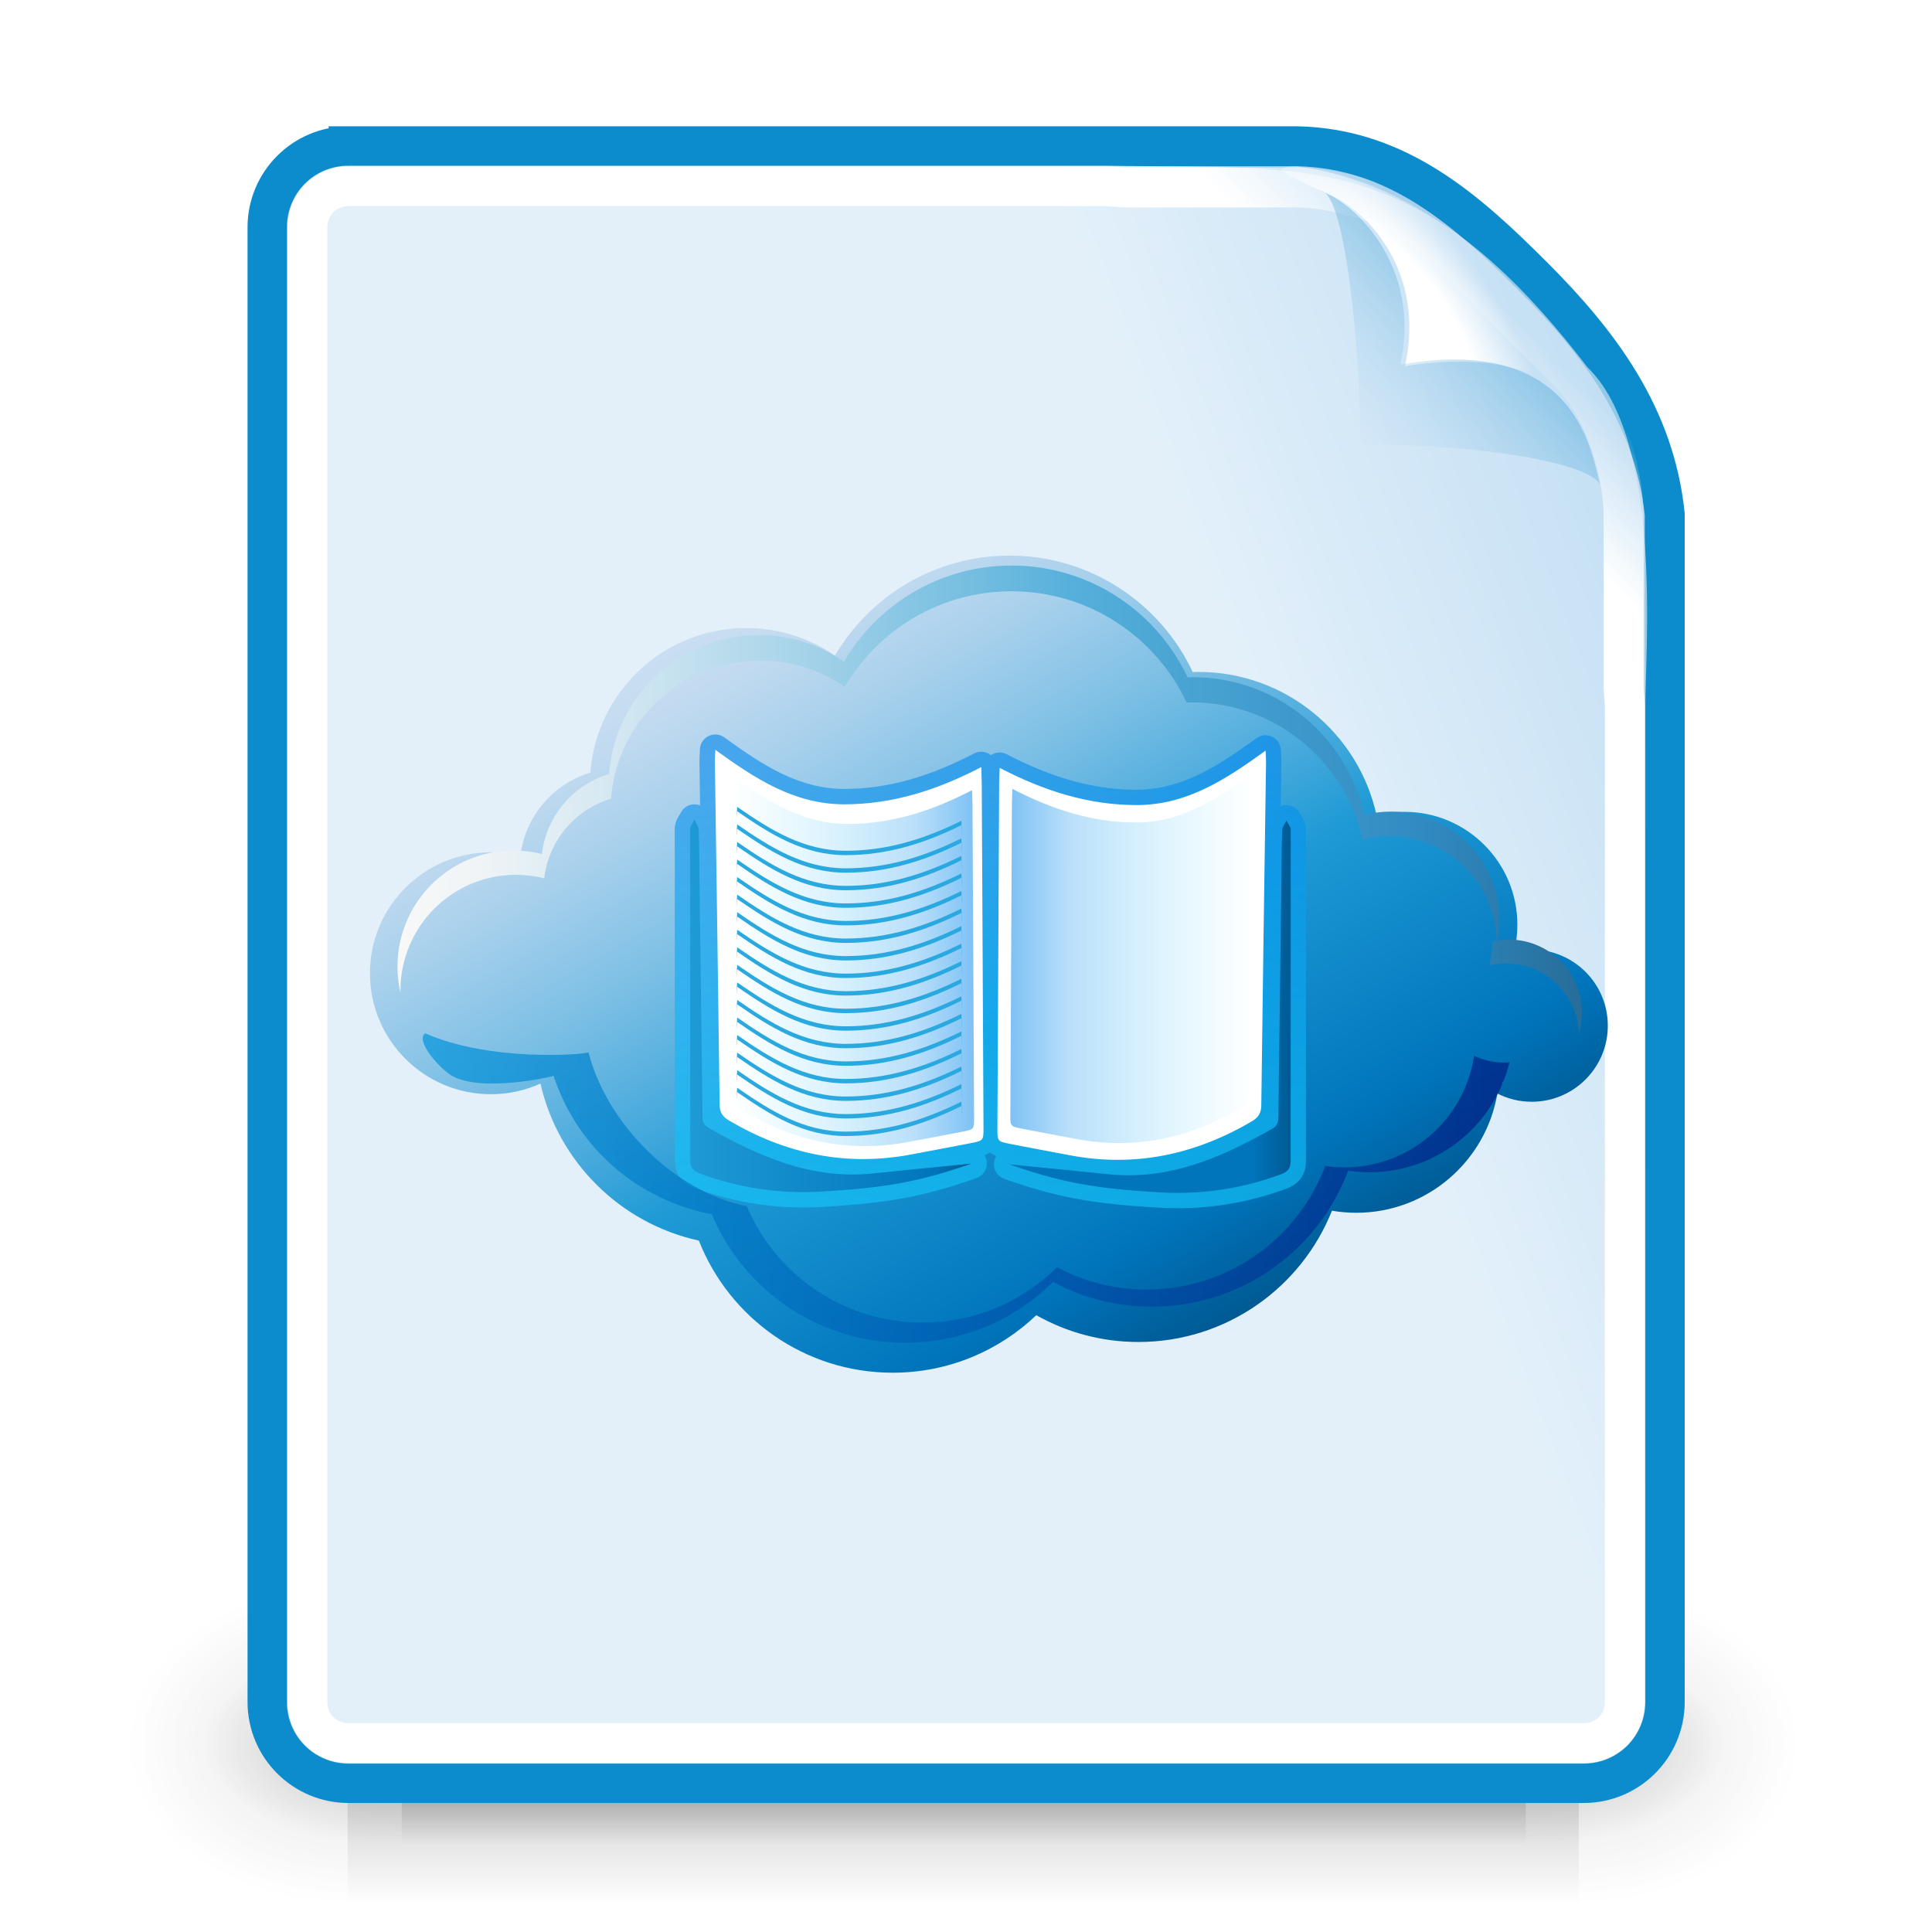 <?xml version="1.0" encoding="UTF-8" standalone="no"?>
<!-- Created with Inkscape (http://www.inkscape.org/) -->

<svg
   xmlns:i="http://ns.adobe.com/AdobeIllustrator/10.0/"
   xmlns:dc="http://purl.org/dc/elements/1.1/"
   xmlns:cc="http://creativecommons.org/ns#"
   xmlns:rdf="http://www.w3.org/1999/02/22-rdf-syntax-ns#"
   xmlns:svg="http://www.w3.org/2000/svg"
   xmlns="http://www.w3.org/2000/svg"
   xmlns:xlink="http://www.w3.org/1999/xlink"
   xmlns:sodipodi="http://sodipodi.sourceforge.net/DTD/sodipodi-0.dtd"
   xmlns:inkscape="http://www.inkscape.org/namespaces/inkscape"
   id="svg2"
   sodipodi:docname="filetype-cloudbook.svg"
   inkscape:export-filename="C:\Users\Joshua\Documents\Visual Studio 2005\Projects\Flash-cards_share_code\Flash-Cards Wpf\Flash-Cards Wpf\Svg Package\New.png"
   viewBox="0 0 256 373.25"
   sodipodi:version="0.32"
   inkscape:export-xdpi="24.112526"
   version="1.0"
   inkscape:output_extension="org.inkscape.output.svg.inkscape"
   inkscape:export-ydpi="24.112526"
   inkscape:version="0.91 r"
   width="256"
   height="256">
  <defs
     id="defs4">
    <linearGradient
       inkscape:collect="always"
       id="linearGradient5174">
      <stop
         style="stop-color:#b9d7ef;stop-opacity:0.051"
         offset="0"
         id="stop5176" />
      <stop
         style="stop-color:#1691cf;stop-opacity:1"
         offset="1"
         id="stop5178" />
    </linearGradient>
    <linearGradient
       inkscape:collect="always"
       id="linearGradient5166">
      <stop
         style="stop-color:#ffffff;stop-opacity:1"
         offset="0"
         id="stop5168" />
      <stop
         style="stop-color:#acd2ed;stop-opacity:1"
         offset="1"
         id="stop5170" />
    </linearGradient>
    <linearGradient
       id="linearGradient3255"
       y2="640.93"
       gradientUnits="userSpaceOnUse"
       x2="672.54"
       gradientTransform="matrix(0.482,0,0,0.482,173.992,422.19)"
       y1="118.08"
       x1="167.46"
       inkscape:collect="always"
       spreadMethod="pad">
      <stop
         id="stop3280"
         style="stop-color:#b3d5f0;stop-opacity:1"
         offset="0" />
      <stop
         id="stop3298"
         style="stop-color:#58b6e4;stop-opacity:1"
         offset=".543" />
      <stop
         id="stop3296"
         style="stop-color:#006fbb;stop-opacity:1"
         offset="1" />
    </linearGradient>
    <linearGradient
       id="linearGradient3261"
       y2="756.65"
       gradientUnits="userSpaceOnUse"
       x2="659.16"
       gradientTransform="matrix(0.482,0,0,0.479,-526.783,53.627)"
       y1="255.76"
       x1="227.21"
       inkscape:collect="always"
       xlink:href="#linearGradient3255">
      <stop
         id="stop4231"
         style="stop-color:#f9f9f9;stop-opacity:0"
         offset="0" />
      <stop
         id="stop4241"
         style="stop-color:#a5c7eb"
         offset="1" />
    </linearGradient>
    <linearGradient
       inkscape:collect="always"
       xlink:href="#linearGradient3255"
       id="linearGradient4158"
       gradientUnits="userSpaceOnUse"
       gradientTransform="matrix(0.482,0,0,0.482,-526.743,53.297)"
       spreadMethod="pad"
       x1="-82.978"
       y1="-159.072"
       x2="672.54"
       y2="640.93" />
    <linearGradient
       id="SVGID_1_"
       gradientUnits="userSpaceOnUse"
       x1="64.438"
       y1="77.452"
       x2="32.408"
       y2="21.975">
      <stop
         offset="0.006"
         style="stop-color:#005B95"
         id="stop9" />
      <stop
         offset="0.135"
         style="stop-color:#0075BC"
         id="stop11" />
      <stop
         offset="0.433"
         style="stop-color:#1E9AD5"
         id="stop13" />
      <stop
         offset="0.531"
         style="stop-color:#45A9DC"
         id="stop15" />
      <stop
         offset="0.691"
         style="stop-color:#7EC0E5"
         id="stop17" />
      <stop
         offset="0.828"
         style="stop-color:#A7D0EC"
         id="stop19" />
      <stop
         offset="0.935"
         style="stop-color:#C1DAF0"
         id="stop21" />
      <stop
         offset="1"
         style="stop-color:#CADEF2"
         id="stop23" />
    </linearGradient>
    <filter
       id="AI_DesenfoqueGaussiano_4">
      <feGaussianBlur
         stdDeviation="2"
         id="feGaussianBlur4" />
    </filter>
    <linearGradient
       id="SVGID_2_"
       gradientUnits="userSpaceOnUse"
       x1="49.931"
       y1="67.17"
       x2="49.931"
       y2="32.017">
      <stop
         offset="0"
         style="stop-color:#16CCFF"
         id="stop30" />
      <stop
         offset="0.994"
         style="stop-color:#0085EB"
         id="stop32" />
    </linearGradient>
    <linearGradient
       id="SVGID_3_"
       gradientUnits="userSpaceOnUse"
       x1="51.332"
       y1="52.215"
       x2="72.217"
       y2="52.215">
      <stop
         offset="0.865"
         style="stop-color:#0075BC"
         id="stop37" />
      <stop
         offset="0.994"
         style="stop-color:#005B95"
         id="stop39" />
    </linearGradient>
    <linearGradient
       id="SVGID_4_"
       gradientUnits="userSpaceOnUse"
       x1="27.645"
       y1="52.156"
       x2="48.53"
       y2="52.156">
      <stop
         offset="0"
         style="stop-color:#1E9AD5"
         id="stop46" />
      <stop
         offset="0.865"
         style="stop-color:#0075BC"
         id="stop48" />
      <stop
         offset="0.994"
         style="stop-color:#005B95"
         id="stop50" />
    </linearGradient>
    <linearGradient
       id="SVGID_5_"
       gradientUnits="userSpaceOnUse"
       x1="30.614"
       y1="48.773"
       x2="48.717"
       y2="48.773">
      <stop
         offset="0"
         style="stop-color:#16CCFF;stop-opacity:0"
         id="stop57" />
      <stop
         offset="0.755"
         style="stop-color:#038BEC;stop-opacity:0.274"
         id="stop59" />
      <stop
         offset="0.994"
         style="stop-color:#0085EB;stop-opacity:0.5"
         id="stop61" />
    </linearGradient>
    <linearGradient
       id="SVGID_6_"
       gradientUnits="userSpaceOnUse"
       x1="5.93"
       y1="36.85"
       x2="93.818"
       y2="36.85">
      <stop
         offset="0"
         style="stop-color:#F8F8F8"
         id="stop104" />
      <stop
         offset="0.068"
         style="stop-color:#EFF4F6"
         id="stop106" />
      <stop
         offset="0.18"
         style="stop-color:#D5E8F2"
         id="stop108" />
      <stop
         offset="0.323"
         style="stop-color:#ACD6EA"
         id="stop110" />
      <stop
         offset="0.49"
         style="stop-color:#73BDE0"
         id="stop112" />
      <stop
         offset="0.567"
         style="stop-color:#56B0DB"
         id="stop114" />
      <stop
         offset="0.865"
         style="stop-color:#308BC2"
         id="stop116" />
      <stop
         offset="0.994"
         style="stop-color:#276E9B"
         id="stop118" />
    </linearGradient>
    <filter
       id="filter4314">
      <feGaussianBlur
         stdDeviation="2"
         id="feGaussianBlur4316" />
    </filter>
    <linearGradient
       id="SVGID_7_"
       gradientUnits="userSpaceOnUse"
       x1="17.322"
       y1="74.603"
       x2="97.59"
       y2="74.603"
       gradientTransform="matrix(1.004,-0.022,0.022,1,-10.989,-8.122)">
      <stop
         offset="0"
         style="stop-color:#0095DB"
         id="stop125" />
      <stop
         offset="0.994"
         style="stop-color:#011B84"
         id="stop127" />
    </linearGradient>
    <linearGradient
       id="SVGID_8_"
       gradientUnits="userSpaceOnUse"
       x1="51.406"
       y1="48.614"
       x2="69.42"
       y2="48.614">
      <stop
         offset="0.006"
         style="stop-color:#0085EB;stop-opacity:0.5"
         id="stop132" />
      <stop
         offset="0.245"
         style="stop-color:#038BEC;stop-opacity:0.274"
         id="stop134" />
      <stop
         offset="1"
         style="stop-color:#16CCFF;stop-opacity:0"
         id="stop136" />
    </linearGradient>
    <linearGradient
       id="SVGID_1_-3"
       gradientUnits="userSpaceOnUse"
       x1="64.438"
       y1="77.452"
       x2="32.408"
       y2="21.975">
      <stop
         offset="0.006"
         style="stop-color:#005B95"
         id="stop9-5" />
      <stop
         offset="0.135"
         style="stop-color:#0075BC"
         id="stop11-2" />
      <stop
         offset="0.433"
         style="stop-color:#1E9AD5"
         id="stop13-7" />
      <stop
         offset="0.531"
         style="stop-color:#45A9DC"
         id="stop15-8" />
      <stop
         offset="0.691"
         style="stop-color:#7EC0E5"
         id="stop17-6" />
      <stop
         offset="0.828"
         style="stop-color:#A7D0EC"
         id="stop19-8" />
      <stop
         offset="0.935"
         style="stop-color:#C1DAF0"
         id="stop21-8" />
      <stop
         offset="1"
         style="stop-color:#CADEF2"
         id="stop23-8" />
    </linearGradient>
    <filter
       id="AI_DesenfoqueGaussiano_4-6">
      <feGaussianBlur
         stdDeviation="2"
         id="feGaussianBlur4-0" />
    </filter>
    <linearGradient
       id="SVGID_2_-0"
       gradientUnits="userSpaceOnUse"
       x1="49.931"
       y1="67.17"
       x2="49.931"
       y2="32.017">
      <stop
         offset="0"
         style="stop-color:#16CCFF"
         id="stop30-9" />
      <stop
         offset="0.994"
         style="stop-color:#0085EB"
         id="stop32-7" />
    </linearGradient>
    <linearGradient
       id="SVGID_3_-2"
       gradientUnits="userSpaceOnUse"
       x1="51.332"
       y1="52.215"
       x2="72.217"
       y2="52.215">
      <stop
         offset="0.865"
         style="stop-color:#0075BC"
         id="stop37-3" />
      <stop
         offset="0.994"
         style="stop-color:#005B95"
         id="stop39-7" />
    </linearGradient>
    <linearGradient
       id="SVGID_4_-6"
       gradientUnits="userSpaceOnUse"
       x1="27.645"
       y1="52.156"
       x2="48.53"
       y2="52.156">
      <stop
         offset="0"
         style="stop-color:#1E9AD5"
         id="stop46-6" />
      <stop
         offset="0.865"
         style="stop-color:#0075BC"
         id="stop48-3" />
      <stop
         offset="0.994"
         style="stop-color:#005B95"
         id="stop50-5" />
    </linearGradient>
    <linearGradient
       id="SVGID_5_-8"
       gradientUnits="userSpaceOnUse"
       x1="30.614"
       y1="48.773"
       x2="48.717"
       y2="48.773">
      <stop
         offset="0"
         style="stop-color:#16CCFF;stop-opacity:0"
         id="stop57-3" />
      <stop
         offset="0.755"
         style="stop-color:#038BEC;stop-opacity:0.274"
         id="stop59-2" />
      <stop
         offset="0.994"
         style="stop-color:#0085EB;stop-opacity:0.5"
         id="stop61-2" />
    </linearGradient>
    <linearGradient
       id="SVGID_6_-3"
       gradientUnits="userSpaceOnUse"
       x1="5.93"
       y1="36.85"
       x2="93.818"
       y2="36.85">
      <stop
         offset="0"
         style="stop-color:#F8F8F8"
         id="stop104-6" />
      <stop
         offset="0.068"
         style="stop-color:#EFF4F6"
         id="stop106-6" />
      <stop
         offset="0.18"
         style="stop-color:#D5E8F2"
         id="stop108-8" />
      <stop
         offset="0.323"
         style="stop-color:#ACD6EA"
         id="stop110-4" />
      <stop
         offset="0.49"
         style="stop-color:#73BDE0"
         id="stop112-0" />
      <stop
         offset="0.567"
         style="stop-color:#56B0DB"
         id="stop114-3" />
      <stop
         offset="0.865"
         style="stop-color:#308BC2"
         id="stop116-1" />
      <stop
         offset="0.994"
         style="stop-color:#276E9B"
         id="stop118-4" />
    </linearGradient>
    <filter
       id="filter4320">
      <feGaussianBlur
         stdDeviation="2"
         id="feGaussianBlur4322" />
    </filter>
    <linearGradient
       id="SVGID_7_-3"
       gradientUnits="userSpaceOnUse"
       x1="17.322"
       y1="74.603"
       x2="97.59"
       y2="74.603"
       gradientTransform="matrix(1.004,-0.022,0.022,1,-10.989,-8.122)">
      <stop
         offset="0"
         style="stop-color:#0095DB"
         id="stop125-1" />
      <stop
         offset="0.994"
         style="stop-color:#011B84"
         id="stop127-0" />
    </linearGradient>
    <linearGradient
       id="SVGID_8_-1"
       gradientUnits="userSpaceOnUse"
       x1="51.406"
       y1="48.614"
       x2="69.42"
       y2="48.614">
      <stop
         offset="0.006"
         style="stop-color:#0085EB;stop-opacity:0.5"
         id="stop132-9" />
      <stop
         offset="0.245"
         style="stop-color:#038BEC;stop-opacity:0.274"
         id="stop134-0" />
      <stop
         offset="1"
         style="stop-color:#16CCFF;stop-opacity:0"
         id="stop136-8" />
    </linearGradient>
    <inkscape:perspective
       id="perspective67"
       inkscape:persp3d-origin="24 : 16 : 1"
       inkscape:vp_z="48 : 24 : 1"
       inkscape:vp_y="0 : 1000 : 0"
       inkscape:vp_x="0 : 24 : 1"
       sodipodi:type="inkscape:persp3d" />
    <linearGradient
       id="linearGradient3520"
       inkscape:collect="always">
      <stop
         id="stop3522"
         offset="0"
         style="stop-color:#000000;stop-opacity:0.413" />
      <stop
         id="stop3524"
         offset="1"
         style="stop-color:#000000;stop-opacity:0;" />
    </linearGradient>
    <linearGradient
       id="linearGradient3671">
      <stop
         id="stop3673"
         offset="0"
         style="stop-color:#ffffff;stop-opacity:1;" />
      <stop
         style="stop-color:#ffffff;stop-opacity:1;"
         offset="0.475"
         id="stop3691" />
      <stop
         id="stop3675"
         offset="1"
         style="stop-color:#ffffff;stop-opacity:0;" />
    </linearGradient>
    <radialGradient
       r="7.042"
       fy="10.108"
       fx="-26.305"
       cy="10.108"
       cx="-26.305"
       gradientTransform="matrix(0.263,-0.181,0.484,0.706,-76.988,-55.026)"
       gradientUnits="userSpaceOnUse"
       id="radialGradient13784"
       xlink:href="#linearGradient3671"
       inkscape:collect="always" />
    <linearGradient
       id="linearGradient3656"
       inkscape:collect="always">
      <stop
         id="stop3658"
         offset="0"
         style="stop-color:#ffffff;stop-opacity:1;" />
      <stop
         id="stop3660"
         offset="1"
         style="stop-color:#ffffff;stop-opacity:0;" />
    </linearGradient>
    <linearGradient
       y2="7.424"
       x2="-22.612"
       y1="9.569"
       x1="-24.757"
       gradientTransform="translate(-90,-60)"
       gradientUnits="userSpaceOnUse"
       id="linearGradient13792"
       xlink:href="#linearGradient3656"
       inkscape:collect="always" />
    <linearGradient
       id="linearGradient3683">
      <stop
         style="stop-color:#f6f6f5;stop-opacity:1;"
         offset="0"
         id="stop3685" />
      <stop
         style="stop-color:#d3d7cf;stop-opacity:1"
         offset="1"
         id="stop3689" />
    </linearGradient>
    <linearGradient
       y2="39.999"
       x2="25.058"
       y1="47.028"
       x1="25.058"
       gradientUnits="userSpaceOnUse"
       id="linearGradient13630"
       xlink:href="#linearGradient3702"
       inkscape:collect="always" />
    <radialGradient
       r="2.5"
       fy="43.5"
       fx="4.993"
       cy="43.5"
       cx="4.993"
       gradientTransform="matrix(2.004,0,0,1.4,-20.012,-104.4)"
       gradientUnits="userSpaceOnUse"
       id="radialGradient13628"
       xlink:href="#linearGradient3520"
       inkscape:collect="always" />
    <radialGradient
       r="2.5"
       fy="43.5"
       fx="4.993"
       cy="43.5"
       cx="4.993"
       gradientTransform="matrix(2.004,0,0,1.4,27.988,-17.4)"
       gradientUnits="userSpaceOnUse"
       id="radialGradient13626"
       xlink:href="#linearGradient3520"
       inkscape:collect="always" />
    <radialGradient
       r="2.5"
       fy="43.5"
       fx="4.993"
       cy="43.5"
       cx="4.993"
       gradientTransform="matrix(2.004,0,0,1.4,-20.012,-104.4)"
       gradientUnits="userSpaceOnUse"
       id="radialGradient13622"
       xlink:href="#linearGradient3520"
       inkscape:collect="always" />
    <radialGradient
       r="2.5"
       fy="43.5"
       fx="4.993"
       cy="43.5"
       cx="4.993"
       gradientTransform="matrix(2.004,0,0,1.4,27.988,-17.4)"
       gradientUnits="userSpaceOnUse"
       id="radialGradient13620"
       xlink:href="#linearGradient3520"
       inkscape:collect="always" />
    <linearGradient
       id="linearGradient3702">
      <stop
         id="stop3704"
         offset="0"
         style="stop-color:black;stop-opacity:0;" />
      <stop
         style="stop-color:black;stop-opacity:1;"
         offset="0.5"
         id="stop3710" />
      <stop
         id="stop3706"
         offset="1"
         style="stop-color:black;stop-opacity:0;" />
    </linearGradient>
    <linearGradient
       id="SVGID_1_-3-8"
       gradientUnits="userSpaceOnUse"
       x1="64.438"
       y1="77.452"
       x2="32.408"
       y2="21.975">
      <stop
         offset="0.006"
         style="stop-color:#005B95"
         id="stop9-5-8" />
      <stop
         offset="0.135"
         style="stop-color:#0075BC"
         id="stop11-2-4" />
      <stop
         offset="0.433"
         style="stop-color:#1E9AD5"
         id="stop13-7-7" />
      <stop
         offset="0.531"
         style="stop-color:#45A9DC"
         id="stop15-8-9" />
      <stop
         offset="0.691"
         style="stop-color:#7EC0E5"
         id="stop17-6-0" />
      <stop
         offset="0.828"
         style="stop-color:#A7D0EC"
         id="stop19-8-6" />
      <stop
         offset="0.935"
         style="stop-color:#C1DAF0"
         id="stop21-8-4" />
      <stop
         offset="1"
         style="stop-color:#CADEF2"
         id="stop23-8-8" />
    </linearGradient>
    <filter
       id="AI_DesenfoqueGaussiano_4-6-3">
      <feGaussianBlur
         stdDeviation="2"
         id="feGaussianBlur4-0-7" />
    </filter>
    <linearGradient
       id="SVGID_2_-0-9"
       gradientUnits="userSpaceOnUse"
       x1="49.931"
       y1="67.17"
       x2="49.931"
       y2="32.017">
      <stop
         offset="0"
         style="stop-color:#16CCFF"
         id="stop30-9-1" />
      <stop
         offset="0.994"
         style="stop-color:#0085EB"
         id="stop32-7-4" />
    </linearGradient>
    <linearGradient
       id="SVGID_3_-2-3"
       gradientUnits="userSpaceOnUse"
       x1="51.332"
       y1="52.215"
       x2="72.217"
       y2="52.215">
      <stop
         offset="0.865"
         style="stop-color:#0075BC"
         id="stop37-3-3" />
      <stop
         offset="0.994"
         style="stop-color:#005B95"
         id="stop39-7-0" />
    </linearGradient>
    <linearGradient
       id="SVGID_4_-6-3"
       gradientUnits="userSpaceOnUse"
       x1="27.645"
       y1="52.156"
       x2="48.53"
       y2="52.156">
      <stop
         offset="0"
         style="stop-color:#1E9AD5"
         id="stop46-6-3" />
      <stop
         offset="0.865"
         style="stop-color:#0075BC"
         id="stop48-3-4" />
      <stop
         offset="0.994"
         style="stop-color:#005B95"
         id="stop50-5-1" />
    </linearGradient>
    <linearGradient
       id="SVGID_5_-8-6"
       gradientUnits="userSpaceOnUse"
       x1="30.614"
       y1="48.773"
       x2="48.717"
       y2="48.773">
      <stop
         offset="0"
         style="stop-color:#16CCFF;stop-opacity:0"
         id="stop57-3-5" />
      <stop
         offset="0.755"
         style="stop-color:#038BEC;stop-opacity:0.274"
         id="stop59-2-9" />
      <stop
         offset="0.994"
         style="stop-color:#0085EB;stop-opacity:0.5"
         id="stop61-2-8" />
    </linearGradient>
    <linearGradient
       id="SVGID_6_-3-8"
       gradientUnits="userSpaceOnUse"
       x1="5.93"
       y1="36.85"
       x2="93.818"
       y2="36.85">
      <stop
         offset="0"
         style="stop-color:#F8F8F8"
         id="stop104-6-0" />
      <stop
         offset="0.068"
         style="stop-color:#EFF4F6"
         id="stop106-6-2" />
      <stop
         offset="0.18"
         style="stop-color:#D5E8F2"
         id="stop108-8-0" />
      <stop
         offset="0.323"
         style="stop-color:#ACD6EA"
         id="stop110-4-7" />
      <stop
         offset="0.49"
         style="stop-color:#73BDE0"
         id="stop112-0-2" />
      <stop
         offset="0.567"
         style="stop-color:#56B0DB"
         id="stop114-3-8" />
      <stop
         offset="0.865"
         style="stop-color:#308BC2"
         id="stop116-1-7" />
      <stop
         offset="0.994"
         style="stop-color:#276E9B"
         id="stop118-4-6" />
    </linearGradient>
    <filter
       id="filter4844">
      <feGaussianBlur
         stdDeviation="2"
         id="feGaussianBlur4846" />
    </filter>
    <linearGradient
       id="SVGID_7_-3-8"
       gradientUnits="userSpaceOnUse"
       x1="17.322"
       y1="74.603"
       x2="97.59"
       y2="74.603"
       gradientTransform="matrix(1.004,-0.022,0.022,1,-10.989,-8.122)">
      <stop
         offset="0"
         style="stop-color:#0095DB"
         id="stop125-1-8" />
      <stop
         offset="0.994"
         style="stop-color:#011B84"
         id="stop127-0-8" />
    </linearGradient>
    <linearGradient
       id="SVGID_8_-1-4"
       gradientUnits="userSpaceOnUse"
       x1="51.406"
       y1="48.614"
       x2="69.42"
       y2="48.614">
      <stop
         offset="0.006"
         style="stop-color:#0085EB;stop-opacity:0.5"
         id="stop132-9-2" />
      <stop
         offset="0.245"
         style="stop-color:#038BEC;stop-opacity:0.274"
         id="stop134-0-7" />
      <stop
         offset="1"
         style="stop-color:#16CCFF;stop-opacity:0"
         id="stop136-8-7" />
    </linearGradient>
    <linearGradient
       inkscape:collect="always"
       xlink:href="#linearGradient5166"
       id="linearGradient5172"
       x1="33.636"
       y1="24.311"
       x2="51.902"
       y2="17.363"
       gradientUnits="userSpaceOnUse" />
    <linearGradient
       inkscape:collect="always"
       xlink:href="#linearGradient5174"
       id="linearGradient5184"
       x1="-80.084"
       y1="-40.088"
       x2="-74.621"
       y2="-45.538"
       gradientUnits="userSpaceOnUse"
       gradientTransform="translate(-0.118,-0.039)" />
    <linearGradient
       inkscape:collect="always"
       xlink:href="#linearGradient3702"
       id="linearGradient5404"
       gradientUnits="userSpaceOnUse"
       x1="25.058"
       y1="47.028"
       x2="25.058"
       y2="39.999" />
    <inkscape:perspective
       id="perspective67-8"
       inkscape:persp3d-origin="24 : 16 : 1"
       inkscape:vp_z="48 : 24 : 1"
       inkscape:vp_y="0 : 1000 : 0"
       inkscape:vp_x="0 : 24 : 1"
       sodipodi:type="inkscape:persp3d" />
  </defs>
  <sodipodi:namedview
     id="base"
     bordercolor="#666666"
     inkscape:pageshadow="2"
     guidetolerance="10"
     pagecolor="#ffffff"
     gridtolerance="10000"
     inkscape:window-height="1015"
     inkscape:zoom="0.90509672"
     objecttolerance="10"
     showgrid="false"
     borderopacity="1.0"
     inkscape:current-layer="g3285"
     inkscape:cx="33.577467"
     inkscape:cy="115.76899"
     inkscape:window-y="0"
     inkscape:window-x="1920"
     inkscape:window-width="1918"
     inkscape:pageopacity="0.0"
     inkscape:document-units="px"
     inkscape:window-maximized="1" />
  <g
     id="layer1"
     inkscape:label="Layer 1"
     inkscape:groupmode="layer"
     transform="translate(-146.85,-285.74)">
    <g
       id="g3285"
       transform="translate(-107.27,-170.82)">
      <path
         style="fill:#ffffff;fill-rule:evenodd;stroke:#000000;stroke-width:1.458px;stroke-linecap:butt;stroke-linejoin:miter;stroke-opacity:1"
         d="m -452.887,95.246 172.365,1.611 104.708,103.902 4.833,247.271 -283.516,5.638 z"
         id="path4260"
         inkscape:connector-curvature="0" />
      <path
         id="path4340"
         style="fill:url(#linearGradient3261);fill-opacity:1;fill-rule:evenodd"
         d="m -446.393,100.917 0,6.57 0,332.78 0,6.46 6.47,0 255.03,0 6.47,0 0,-6.46 0,-219.13 0,-6.59 -6.59,0.12 -108.34,2.06 1.03,-107 0.06,-6.43 -6.44,-0.1 -141.12,-2.18 -6.57,-0.1 z m 12.94,13.13 128.13,2 -1.03,107.22 -0.07,6.65 6.66,-0.12 108.41,-2.07 0,206.07 -242.1,0 0,-319.75 z"
         inkscape:connector-curvature="0" />
      <path
         id="path84"
         style="fill:url(#linearGradient4158);fill-opacity:1;fill-rule:evenodd"
         d="m -461.113,87.667 0,7.44 0,358.34 0,7.47 7.44,-0.03 282.56,-1.37 7.44,-0.03 -0.03,-7.44 -1.37,-243.97 -0.04,-7.38 -0.21,0 0.09,-0.09 -112.88,-112.72 0,-0.22 -7.43,0 -168.16,0 -7.41,0 z m 14.85,14.85 153.31,0 0,105.59 0,7.44 7.41,0 105.62,0 1.31,229.15 -267.65,1.32 0,-343.5 z m 168.15,6.37 91.94,91.81 -91.94,0 0,-91.81 z"
         inkscape:connector-curvature="0" />
      <g
         transform="matrix(2.615,0,0,2.615,-446.243,200.117)"
         id="g6">
        <linearGradient
           id="linearGradient4326"
           gradientUnits="userSpaceOnUse"
           x1="64.438"
           y1="77.452"
           x2="32.408"
           y2="21.975">
          <stop
             offset="0.006"
             style="stop-color:#005B95"
             id="stop4328" />
          <stop
             offset="0.135"
             style="stop-color:#0075BC"
             id="stop4330" />
          <stop
             offset="0.433"
             style="stop-color:#1E9AD5"
             id="stop4332" />
          <stop
             offset="0.531"
             style="stop-color:#45A9DC"
             id="stop4334" />
          <stop
             offset="0.691"
             style="stop-color:#7EC0E5"
             id="stop4336" />
          <stop
             offset="0.828"
             style="stop-color:#A7D0EC"
             id="stop4338" />
          <stop
             offset="0.935"
             style="stop-color:#C1DAF0"
             id="stop4340" />
          <stop
             offset="1"
             style="stop-color:#CADEF2"
             id="stop4342" />
        </linearGradient>
        <path
           style="fill:url(#SVGID_1_)"
           inkscape:connector-curvature="0"
           d="m 90.094,47.978 c -0.45,0 -0.886,0.059 -1.306,0.158 0.157,-0.642 0.242,-1.311 0.242,-2.001 0,-4.627 -3.752,-8.379 -8.38,-8.379 -0.714,0 -1.407,0.09 -2.069,0.258 -1.332,-6.084 -6.75,-10.641 -13.234,-10.641 -0.137,0 -0.271,0.006 -0.406,0.01 -2.398,-5.104 -7.583,-8.639 -13.596,-8.639 -5.522,0 -10.346,2.983 -12.954,7.424 -1.871,-1.292 -4.138,-2.051 -6.584,-2.051 -6.113,0 -11.118,4.731 -11.562,10.731 -2.766,0.83 -4.847,3.241 -5.193,6.184 -0.701,-0.175 -1.434,-0.27 -2.188,-0.27 -4.956,0 -8.974,4.018 -8.974,8.974 0,4.956 4.018,8.973 8.974,8.973 1.312,0 2.555,-0.283 3.678,-0.789 1.324,5.812 5.921,10.377 11.752,11.65 2.257,5.74 7.844,9.804 14.384,9.804 4.132,0 7.883,-1.626 10.656,-4.267 2.239,1.263 4.824,1.987 7.579,1.987 6.517,0 12.087,-4.036 14.359,-9.741 0.584,0.099 1.184,0.154 1.797,0.154 5.263,0 9.63,-3.827 10.476,-8.85 0.767,0.389 1.631,0.612 2.549,0.612 3.119,0 5.647,-2.528 5.647,-5.646 0,-3.118 -2.528,-5.645 -5.647,-5.645 z"
           id="path25" />
        <g
           style="opacity:0.6;filter:url(#AI_DesenfoqueGaussiano_4)"
           id="g27">
          <linearGradient
             id="linearGradient4346"
             gradientUnits="userSpaceOnUse"
             x1="49.931"
             y1="67.17"
             x2="49.931"
             y2="32.017">
            <stop
               offset="0"
               style="stop-color:#16CCFF"
               id="stop4348" />
            <stop
               offset="0.994"
               style="stop-color:#0085EB"
               id="stop4350" />
          </linearGradient>
          <path
             style="fill:url(#SVGID_2_)"
             inkscape:connector-curvature="0"
             d="m 72.985,38.018 c -0.024,-0.04 -0.051,-0.078 -0.07,-0.118 -0.194,-0.398 -0.6,-0.663 -1.044,-0.64 -0.14,0.002 -0.273,0.032 -0.397,0.081 l 0.046,-3.255 c 0.003,-0.184 -0.006,-0.37 -0.019,-0.597 -0.006,-0.097 -0.011,-0.204 -0.017,-0.324 -0.018,-0.419 -0.265,-0.794 -0.642,-0.977 -0.378,-0.183 -0.825,-0.143 -1.165,0.103 -2.893,2.093 -5.56,3.826 -8.916,3.826 -3.116,-0.004 -6.175,-0.841 -9.622,-2.633 -0.349,-0.181 -0.764,-0.171 -1.102,0.028 -0.024,0.014 -0.046,0.03 -0.069,0.045 -0.045,-0.038 -0.093,-0.073 -0.146,-0.104 -0.337,-0.198 -0.754,-0.208 -1.102,-0.028 -3.448,1.792 -6.505,2.629 -9.635,2.633 -3.343,0 -6.01,-1.732 -8.903,-3.826 -0.339,-0.246 -0.787,-0.285 -1.164,-0.102 -0.378,0.182 -0.625,0.558 -0.643,0.978 -0.005,0.121 -0.011,0.228 -0.016,0.325 -0.012,0.228 -0.022,0.415 -0.02,0.599 l 0.047,3.253 c -0.125,-0.05 -0.258,-0.08 -0.397,-0.082 -0.449,-0.018 -0.85,0.241 -1.044,0.638 -0.02,0.04 -0.047,0.079 -0.071,0.118 -0.146,0.235 -0.369,0.591 -0.369,1.075 -0.003,4.136 0.001,8.272 0.004,12.409 0.003,4.055 0.007,8.109 0.005,12.164 -0.002,1.004 0.489,1.695 1.458,2.055 2.594,0.963 5.307,1.449 8.063,1.45 0,0 0,0 0,0 0.47,0 0.951,-0.015 1.427,-0.042 4.974,-0.293 7.541,-0.771 11.441,-2.139 0.544,-0.191 0.861,-0.76 0.736,-1.322 -0.029,-0.137 -0.085,-0.261 -0.156,-0.372 0.154,-0.06 0.289,-0.128 0.404,-0.206 0.133,0.104 0.293,0.191 0.484,0.266 -0.071,0.109 -0.126,0.234 -0.155,0.369 -0.125,0.563 0.19,1.131 0.735,1.322 3.9,1.367 6.467,1.848 11.44,2.139 0.478,0.029 0.958,0.043 1.43,0.043 2.755,0 5.468,-0.488 8.062,-1.45 0.969,-0.359 1.458,-1.05 1.458,-2.054 -0.003,-4.068 0,-8.137 0.005,-12.204 0.003,-4.123 0.007,-8.246 0.004,-12.372 0.004,-0.482 -0.218,-0.837 -0.365,-1.072 z"
             id="path34" />
        </g>
        <linearGradient
           id="linearGradient4353"
           gradientUnits="userSpaceOnUse"
           x1="51.332"
           y1="52.215"
           x2="72.217"
           y2="52.215">
          <stop
             offset="0.865"
             style="stop-color:#0075BC"
             id="stop4355" />
          <stop
             offset="0.994"
             style="stop-color:#005B95"
             id="stop4357" />
        </linearGradient>
        <path
           style="fill:url(#SVGID_3_)"
           inkscape:connector-curvature="0"
           d="m 58.652,64.646 c -2.408,-0.254 -4.817,-0.483 -7.32,-0.732 3.891,1.364 6.412,1.8 11.131,2.077 3.112,0.184 6.11,-0.258 9.028,-1.34 0.5,-0.186 0.715,-0.426 0.714,-0.984 -0.005,-8.191 0.015,-16.381 0.011,-24.572 -10e-4,-0.231 -0.212,-0.463 -0.325,-0.694 -0.108,0.243 -0.302,0.48 -0.311,0.726 -0.047,1.327 -0.047,2.654 -0.063,3.981 -0.072,5.697 -0.146,11.394 -0.219,17.09 -0.005,0.409 0.022,0.8 -0.434,1.06 -3.789,2.151 -7.693,3.863 -12.212,3.388 z"
           id="path41" />
        <path
           style="fill:#ffffff"
           inkscape:connector-curvature="0"
           d="m 51.424,62.404 c 1.458,0.287 2.921,0.555 4.382,0.832 4.831,0.92 9.309,-0.039 13.514,-2.512 0.49,-0.289 0.7,-0.607 0.708,-1.188 0.104,-8.489 0.232,-16.979 0.353,-25.468 0.004,-0.243 -0.018,-0.485 -0.034,-0.855 -2.945,2.132 -5.852,4.048 -9.586,4.042 -3.592,-0.005 -6.881,-1.064 -10.146,-2.761 -0.018,0.529 -0.036,0.892 -0.039,1.256 -0.012,1.922 -0.02,3.844 -0.028,5.767 -0.034,6.568 -0.068,13.136 -0.101,19.704 -0.006,0.978 -0.006,0.99 0.977,1.183 z"
           id="path43" />
        <linearGradient
           id="linearGradient4361"
           gradientUnits="userSpaceOnUse"
           x1="27.645"
           y1="52.156"
           x2="48.53"
           y2="52.156">
          <stop
             offset="0"
             style="stop-color:#1E9AD5"
             id="stop4363" />
          <stop
             offset="0.865"
             style="stop-color:#0075BC"
             id="stop4365" />
          <stop
             offset="0.994"
             style="stop-color:#005B95"
             id="stop4367" />
        </linearGradient>
        <path
           style="fill:url(#SVGID_4_)"
           inkscape:connector-curvature="0"
           d="m 27.646,39.036 c -0.005,8.191 0.014,16.382 0.01,24.574 -10e-4,0.557 0.214,0.799 0.714,0.984 2.917,1.082 5.916,1.521 9.028,1.338 4.718,-0.276 7.24,-0.713 11.132,-2.076 -2.504,0.25 -4.914,0.479 -7.321,0.732 -4.519,0.476 -8.423,-1.236 -12.211,-3.391 -0.457,-0.26 -0.429,-0.649 -0.435,-1.059 -0.073,-5.697 -0.146,-11.393 -0.218,-17.09 -0.017,-1.328 -0.017,-2.655 -0.063,-3.98 -0.009,-0.246 -0.203,-0.484 -0.311,-0.727 -0.113,0.232 -0.325,0.464 -0.325,0.695 z"
           id="path52" />
        <path
           style="fill:#ffffff"
           inkscape:connector-curvature="0"
           d="m 30.543,60.667 c 4.204,2.474 8.681,3.433 13.513,2.511 1.46,-0.277 2.923,-0.543 4.382,-0.831 0.982,-0.192 0.982,-0.205 0.978,-1.183 -0.032,-6.568 -0.065,-13.136 -0.099,-19.704 -0.01,-1.923 -0.018,-3.845 -0.031,-5.767 -0.002,-0.364 -0.021,-0.727 -0.037,-1.256 -3.266,1.697 -6.555,2.756 -10.146,2.762 -3.734,0.004 -6.641,-1.912 -9.586,-4.043 -0.016,0.371 -0.038,0.613 -0.034,0.855 0.12,8.489 0.249,16.979 0.353,25.468 0.006,0.581 0.215,0.898 0.707,1.188 z"
           id="path54" />
        <linearGradient
           id="linearGradient4371"
           gradientUnits="userSpaceOnUse"
           x1="30.614"
           y1="48.773"
           x2="48.717"
           y2="48.773">
          <stop
             offset="0"
             style="stop-color:#16CCFF;stop-opacity:0"
             id="stop4373" />
          <stop
             offset="0.755"
             style="stop-color:#038BEC;stop-opacity:0.274"
             id="stop4375" />
          <stop
             offset="0.994"
             style="stop-color:#0085EB;stop-opacity:0.5"
             id="stop4377" />
        </linearGradient>
        <path
           style="fill:url(#SVGID_5_)"
           inkscape:connector-curvature="0"
           d="m 31.578,59.969 c 3.818,2.246 7.884,3.117 12.272,2.281 1.326,-0.252 2.654,-0.494 3.979,-0.756 0.892,-0.176 0.893,-0.187 0.888,-1.074 -0.03,-5.965 -0.06,-11.929 -0.09,-17.894 -0.009,-1.746 -0.016,-3.491 -0.027,-5.237 -0.001,-0.331 -0.02,-0.661 -0.035,-1.141 -2.965,1.542 -5.953,2.504 -9.214,2.508 -3.391,0.004 -6.03,-1.736 -8.706,-3.672 -0.014,0.336 -0.035,0.557 -0.031,0.777 0.109,7.709 0.225,15.42 0.321,23.129 0.006,0.527 0.197,0.817 0.643,1.079 z"
           id="path63" />
        <g
           id="g65">
          <path
             style="fill:#29a9e0"
             inkscape:connector-curvature="0"
             d="m 31.138,37.715 c 2.483,1.716 4.935,3.26 8.083,3.255 3.028,-0.004 5.801,-0.857 8.554,-2.224 0.009,0.251 0.018,0.452 0.024,0.638 0.003,-0.002 0.005,-0.003 0.008,-0.003 -0.003,-0.277 -0.018,-0.559 -0.032,-0.96 -2.752,1.367 -5.525,2.22 -8.554,2.224 -3.148,0.004 -5.599,-1.54 -8.083,-3.256 -0.013,0.298 -0.032,0.493 -0.029,0.689 10e-4,0.051 10e-4,0.102 0.002,0.154 0.006,-0.145 0.018,-0.305 0.027,-0.517 z"
             id="path67" />
          <path
             style="fill:#29a9e0"
             inkscape:connector-curvature="0"
             d="m 31.138,39.017 c 2.483,1.717 4.935,3.26 8.083,3.256 3.028,-0.004 5.801,-0.858 8.554,-2.224 0.009,0.25 0.018,0.452 0.024,0.637 0.003,-10e-4 0.005,-0.002 0.008,-0.003 -0.003,-0.276 -0.018,-0.559 -0.032,-0.96 -2.752,1.367 -5.525,2.22 -8.554,2.224 -3.148,0.004 -5.599,-1.539 -8.083,-3.255 -0.013,0.298 -0.032,0.493 -0.029,0.689 10e-4,0.051 10e-4,0.103 0.002,0.154 0.006,-0.145 0.018,-0.305 0.027,-0.518 z"
             id="path69" />
          <path
             style="fill:#29a9e0"
             inkscape:connector-curvature="0"
             d="m 31.138,40.319 c 2.483,1.717 4.935,3.261 8.083,3.256 3.028,-0.004 5.801,-0.858 8.554,-2.224 0.009,0.25 0.018,0.452 0.024,0.637 0.003,-10e-4 0.005,-0.002 0.008,-0.003 -0.003,-0.277 -0.018,-0.559 -0.032,-0.959 -2.752,1.366 -5.525,2.22 -8.554,2.224 -3.148,0.004 -5.599,-1.539 -8.083,-3.256 -0.013,0.298 -0.032,0.494 -0.029,0.689 10e-4,0.051 10e-4,0.103 0.002,0.154 0.006,-0.145 0.018,-0.304 0.027,-0.518 z"
             id="path71" />
          <path
             style="fill:#29a9e0"
             inkscape:connector-curvature="0"
             d="m 31.138,41.622 c 2.483,1.718 4.935,3.261 8.083,3.256 3.028,-0.004 5.801,-0.857 8.554,-2.224 0.009,0.25 0.018,0.452 0.024,0.637 0.003,-10e-4 0.005,-0.002 0.008,-0.003 -0.003,-0.277 -0.018,-0.559 -0.032,-0.959 -2.752,1.366 -5.525,2.22 -8.554,2.224 -3.148,0.004 -5.599,-1.539 -8.083,-3.256 -0.013,0.298 -0.032,0.494 -0.029,0.689 10e-4,0.051 10e-4,0.102 0.002,0.154 0.006,-0.145 0.018,-0.305 0.027,-0.518 z"
             id="path73" />
          <path
             style="fill:#29a9e0"
             inkscape:connector-curvature="0"
             d="m 31.138,42.925 c 2.483,1.717 4.935,3.26 8.083,3.256 3.028,-0.004 5.801,-0.858 8.554,-2.224 0.009,0.25 0.018,0.451 0.024,0.637 0.003,-10e-4 0.005,-0.002 0.008,-0.004 -0.003,-0.276 -0.018,-0.559 -0.032,-0.959 -2.752,1.366 -5.525,2.22 -8.554,2.223 -3.148,0.004 -5.599,-1.539 -8.083,-3.256 -0.013,0.299 -0.032,0.494 -0.029,0.689 10e-4,0.051 10e-4,0.103 0.002,0.155 0.006,-0.145 0.018,-0.305 0.027,-0.517 z"
             id="path75" />
          <path
             style="fill:#29a9e0"
             inkscape:connector-curvature="0"
             d="m 31.138,44.227 c 2.483,1.717 4.935,3.26 8.083,3.256 3.028,-0.004 5.801,-0.858 8.554,-2.224 0.009,0.25 0.018,0.452 0.024,0.637 0.003,-10e-4 0.005,-0.002 0.008,-0.003 -0.003,-0.277 -0.018,-0.559 -0.032,-0.959 -2.752,1.366 -5.525,2.219 -8.554,2.224 -3.148,0.004 -5.599,-1.539 -8.083,-3.256 -0.013,0.298 -0.032,0.493 -0.029,0.688 10e-4,0.051 10e-4,0.103 0.002,0.155 0.006,-0.145 0.018,-0.305 0.027,-0.518 z"
             id="path77" />
          <path
             style="fill:#29a9e0"
             inkscape:connector-curvature="0"
             d="m 31.138,45.529 c 2.483,1.717 4.935,3.261 8.083,3.256 3.028,-0.004 5.801,-0.857 8.554,-2.224 0.009,0.25 0.018,0.452 0.024,0.637 0.003,-10e-4 0.005,-0.002 0.008,-0.003 -0.003,-0.276 -0.018,-0.558 -0.032,-0.959 -2.752,1.367 -5.525,2.22 -8.554,2.224 -3.148,0.004 -5.599,-1.539 -8.083,-3.256 -0.013,0.298 -0.032,0.494 -0.029,0.689 10e-4,0.051 10e-4,0.103 0.002,0.154 0.006,-0.145 0.018,-0.304 0.027,-0.518 z"
             id="path79" />
          <path
             style="fill:#29a9e0"
             inkscape:connector-curvature="0"
             d="m 31.138,46.832 c 2.483,1.717 4.935,3.26 8.083,3.256 3.028,-0.004 5.801,-0.857 8.554,-2.224 0.009,0.25 0.018,0.452 0.024,0.637 0.003,-10e-4 0.005,-0.002 0.008,-0.004 -0.003,-0.276 -0.018,-0.558 -0.032,-0.959 -2.752,1.367 -5.525,2.22 -8.554,2.224 -3.148,0.004 -5.599,-1.539 -8.083,-3.256 -0.013,0.299 -0.032,0.494 -0.029,0.689 10e-4,0.052 10e-4,0.103 0.002,0.155 0.006,-0.145 0.018,-0.305 0.027,-0.518 z"
             id="path81" />
          <path
             style="fill:#29a9e0"
             inkscape:connector-curvature="0"
             d="m 31.138,48.135 c 2.483,1.717 4.935,3.26 8.083,3.256 3.028,-0.004 5.801,-0.857 8.554,-2.224 0.009,0.25 0.018,0.452 0.024,0.637 0.003,-0.001 0.005,-0.002 0.008,-0.004 -0.003,-0.276 -0.018,-0.559 -0.032,-0.959 -2.752,1.366 -5.525,2.219 -8.554,2.224 -3.148,0.004 -5.599,-1.54 -8.083,-3.256 -0.013,0.298 -0.032,0.494 -0.029,0.688 10e-4,0.052 10e-4,0.103 0.002,0.155 0.006,-0.145 0.018,-0.305 0.027,-0.517 z"
             id="path83" />
          <path
             style="fill:#29a9e0"
             inkscape:connector-curvature="0"
             d="m 31.138,49.438 c 2.483,1.717 4.935,3.26 8.083,3.256 3.028,-0.004 5.801,-0.857 8.554,-2.224 0.009,0.25 0.018,0.451 0.024,0.637 0.003,-10e-4 0.005,-0.003 0.008,-0.003 -0.003,-0.277 -0.018,-0.56 -0.032,-0.959 -2.752,1.365 -5.525,2.219 -8.554,2.223 -3.148,0.005 -5.599,-1.539 -8.083,-3.256 -0.013,0.299 -0.032,0.494 -0.029,0.689 10e-4,0.051 10e-4,0.103 0.002,0.155 0.006,-0.146 0.018,-0.306 0.027,-0.518 z"
             id="path85" />
          <path
             style="fill:#29a9e0"
             inkscape:connector-curvature="0"
             d="m 31.138,50.74 c 2.483,1.716 4.935,3.26 8.083,3.256 3.028,-0.005 5.801,-0.857 8.554,-2.225 0.009,0.251 0.018,0.452 0.024,0.637 0.003,0 0.005,-0.001 0.008,-0.002 -0.003,-0.277 -0.018,-0.559 -0.032,-0.959 -2.752,1.365 -5.525,2.219 -8.554,2.223 -3.148,0.004 -5.599,-1.539 -8.083,-3.256 -0.013,0.299 -0.032,0.494 -0.029,0.689 10e-4,0.051 10e-4,0.103 0.002,0.154 0.006,-0.145 0.018,-0.304 0.027,-0.517 z"
             id="path87" />
          <path
             style="fill:#29a9e0"
             inkscape:connector-curvature="0"
             d="m 31.138,52.043 c 2.483,1.716 4.935,3.26 8.083,3.255 3.028,-0.004 5.801,-0.856 8.554,-2.224 0.009,0.251 0.018,0.452 0.024,0.637 0.003,-10e-4 0.005,-0.002 0.008,-0.003 -0.003,-0.276 -0.018,-0.559 -0.032,-0.959 -2.752,1.366 -5.525,2.22 -8.554,2.224 -3.148,0.004 -5.599,-1.539 -8.083,-3.256 -0.013,0.298 -0.032,0.494 -0.029,0.689 10e-4,0.051 10e-4,0.102 0.002,0.154 0.006,-0.145 0.018,-0.305 0.027,-0.517 z"
             id="path89" />
          <path
             style="fill:#29a9e0"
             inkscape:connector-curvature="0"
             d="m 31.138,53.345 c 2.483,1.717 4.935,3.261 8.083,3.256 3.028,-0.004 5.801,-0.856 8.554,-2.224 0.009,0.25 0.018,0.451 0.024,0.637 0.003,0 0.005,-0.002 0.008,-0.004 -0.003,-0.275 -0.018,-0.559 -0.032,-0.959 -2.752,1.367 -5.525,2.221 -8.554,2.225 -3.148,0.004 -5.599,-1.539 -8.083,-3.256 -0.013,0.298 -0.032,0.493 -0.029,0.688 10e-4,0.052 10e-4,0.104 0.002,0.155 0.006,-0.146 0.018,-0.306 0.027,-0.518 z"
             id="path91" />
          <path
             style="fill:#29a9e0"
             inkscape:connector-curvature="0"
             d="m 31.138,54.646 c 2.483,1.718 4.935,3.262 8.083,3.258 3.028,-0.006 5.801,-0.858 8.554,-2.225 0.009,0.25 0.018,0.451 0.024,0.637 0.003,-0.001 0.005,-0.002 0.008,-0.004 -0.003,-0.275 -0.018,-0.559 -0.032,-0.958 -2.752,1.366 -5.525,2.219 -8.554,2.224 -3.148,0.004 -5.599,-1.539 -8.083,-3.256 -0.013,0.297 -0.032,0.493 -0.029,0.688 10e-4,0.053 10e-4,0.104 0.002,0.155 0.006,-0.145 0.018,-0.305 0.027,-0.519 z"
             id="path93" />
          <path
             style="fill:#29a9e0"
             inkscape:connector-curvature="0"
             d="m 31.138,55.949 c 2.483,1.717 4.935,3.26 8.083,3.256 3.028,-0.004 5.801,-0.856 8.554,-2.223 0.009,0.25 0.018,0.451 0.024,0.637 0.003,-0.002 0.005,-0.002 0.008,-0.004 -0.003,-0.275 -0.018,-0.559 -0.032,-0.959 -2.752,1.366 -5.525,2.219 -8.554,2.225 -3.148,0.004 -5.599,-1.54 -8.083,-3.257 -0.013,0.298 -0.032,0.494 -0.029,0.688 10e-4,0.053 10e-4,0.104 0.002,0.155 0.006,-0.145 0.018,-0.305 0.027,-0.518 z"
             id="path95" />
          <path
             style="fill:#29a9e0"
             inkscape:connector-curvature="0"
             d="m 31.138,57.252 c 2.483,1.717 4.935,3.26 8.083,3.256 3.028,-0.004 5.801,-0.857 8.554,-2.223 0.009,0.25 0.018,0.451 0.024,0.637 0.003,-0.002 0.005,-0.002 0.008,-0.004 -0.003,-0.276 -0.018,-0.559 -0.032,-0.959 -2.752,1.366 -5.525,2.22 -8.554,2.224 -3.148,0.005 -5.599,-1.539 -8.083,-3.257 -0.013,0.299 -0.032,0.495 -0.029,0.689 10e-4,0.051 10e-4,0.104 0.002,0.155 0.006,-0.145 0.018,-0.305 0.027,-0.518 z"
             id="path97" />
          <path
             style="fill:#29a9e0"
             inkscape:connector-curvature="0"
             d="m 31.138,58.555 c 2.483,1.717 4.935,3.26 8.083,3.256 3.028,-0.004 5.801,-0.857 8.554,-2.224 0.009,0.251 0.018,0.452 0.024,0.638 0.003,-0.002 0.005,-0.003 0.008,-0.004 -0.003,-0.277 -0.018,-0.559 -0.032,-0.959 -2.752,1.365 -5.525,2.219 -8.554,2.224 -3.148,0.004 -5.599,-1.54 -8.083,-3.257 -0.013,0.299 -0.032,0.494 -0.029,0.689 10e-4,0.051 10e-4,0.103 0.002,0.154 0.006,-0.144 0.018,-0.304 0.027,-0.517 z"
             id="path99" />
        </g>
        <g
           id="g101">
          <linearGradient
             id="linearGradient4399"
             gradientUnits="userSpaceOnUse"
             x1="5.93"
             y1="36.85"
             x2="93.818"
             y2="36.85">
            <stop
               offset="0"
               style="stop-color:#F8F8F8"
               id="stop4401" />
            <stop
               offset="0.068"
               style="stop-color:#EFF4F6"
               id="stop4403" />
            <stop
               offset="0.18"
               style="stop-color:#D5E8F2"
               id="stop4405" />
            <stop
               offset="0.323"
               style="stop-color:#ACD6EA"
               id="stop4407" />
            <stop
               offset="0.49"
               style="stop-color:#73BDE0"
               id="stop4409" />
            <stop
               offset="0.567"
               style="stop-color:#56B0DB"
               id="stop4411" />
            <stop
               offset="0.865"
               style="stop-color:#308BC2"
               id="stop4413" />
            <stop
               offset="0.994"
               style="stop-color:#276E9B"
               id="stop4415" />
          </linearGradient>
          <path
             style="fill:url(#SVGID_6_)"
             inkscape:connector-curvature="0"
             d="m 89.019,47.27 c -0.205,-0.023 -0.412,-0.039 -0.624,-0.039 -0.289,0 -0.571,0.027 -0.847,0.072 0.096,-0.491 0.15,-0.997 0.15,-1.517 0,-0.121 -0.004,-0.241 -0.01,-0.36 -0.151,-3.438 -2.458,-6.313 -5.604,-7.311 -0.769,-0.243 -1.586,-0.376 -2.435,-0.376 -0.686,0 -1.352,0.087 -1.987,0.249 -0.215,-0.979 -0.541,-1.914 -0.961,-2.796 -1.278,-2.681 -3.443,-4.854 -6.117,-6.141 -1.704,-0.821 -3.614,-1.282 -5.633,-1.282 -0.13,0 -0.26,0.005 -0.39,0.009 -0.315,-0.67 -0.683,-1.312 -1.093,-1.922 -1.28,-1.899 -2.999,-3.479 -5.013,-4.59 -2.062,-1.137 -4.431,-1.785 -6.952,-1.785 -5.304,0 -9.936,2.865 -12.441,7.13 -1.796,-1.242 -3.975,-1.971 -6.323,-1.971 -5.871,0 -10.678,4.544 -11.104,10.307 -2.657,0.797 -4.654,3.112 -4.987,5.938 -0.673,-0.168 -1.377,-0.259 -2.102,-0.259 -3.354,0 -6.259,1.919 -7.683,4.717 -0.595,1.172 -0.933,2.497 -0.933,3.902 0,0.676 0.08,1.333 0.228,1.965 -0.002,-0.069 -0.005,-0.138 -0.005,-0.206 0,-1.299 0.29,-2.53 0.807,-3.633 1.368,-2.919 4.331,-4.941 7.767,-4.941 0.722,0 1.422,0.09 2.091,0.258 0.331,-2.812 2.319,-5.116 4.962,-5.909 0.424,-5.733 5.207,-10.253 11.048,-10.253 2.337,0 4.503,0.725 6.291,1.959 2.492,-4.243 7.101,-7.094 12.377,-7.094 5.746,0 10.7,3.378 12.992,8.255 0.129,-0.004 0.258,-0.01 0.388,-0.01 3.231,0 6.184,1.186 8.451,3.144 0.821,0.709 1.553,1.519 2.175,2.411 0.954,1.369 1.651,2.929 2.021,4.613 0.633,-0.16 1.295,-0.247 1.979,-0.247 1.387,0 2.691,0.353 3.828,0.974 1.765,0.963 3.125,2.57 3.769,4.505 0.238,0.719 0.374,1.483 0.398,2.275 -0.107,0.018 -0.213,0.04 -0.319,0.064 -0.01,0.61 -0.087,1.205 -0.227,1.775 0.401,-0.096 0.818,-0.152 1.248,-0.152 0.407,0 0.803,0.05 1.184,0.134 2.354,0.527 4.122,2.592 4.204,5.085 0.148,-0.495 0.231,-1.02 0.231,-1.564 0,-2.783 -2.099,-5.073 -4.799,-5.383 z"
             id="path120" />
        </g>
        <g
           style="opacity:0.7;filter:url(#AI_DesenfoqueGaussiano_4)"
           id="g122">
          <linearGradient
             id="linearGradient4419"
             gradientUnits="userSpaceOnUse"
             x1="17.322"
             y1="74.603"
             x2="97.59"
             y2="74.603"
             gradientTransform="matrix(1.004,-0.022,0.022,1,-10.989,-8.122)">
            <stop
               offset="0"
               style="stop-color:#0095DB"
               id="stop4421" />
            <stop
               offset="0.994"
               style="stop-color:#011B84"
               id="stop4423" />
          </linearGradient>
          <path
             style="fill:url(#SVGID_7_)"
             inkscape:connector-curvature="0"
             d="m 88.16,56.365 c -0.839,0.02 -1.635,-0.167 -2.344,-0.506 -0.671,4.593 -4.586,8.168 -9.399,8.277 -0.561,0.012 -1.109,-0.025 -1.646,-0.104 -1.962,5.245 -6.974,9.036 -12.934,9.169 -2.52,0.057 -4.897,-0.55 -6.972,-1.654 -2.481,2.464 -5.878,4.021 -9.658,4.105 -5.98,0.135 -11.173,-3.453 -13.354,-8.635 -5.358,-1.041 -10.415,-6.15 -11.745,-11.418 -0.389,0.186 -7.293,0.715 -12.12,-1.409 -0.674,0.491 0.687,2.204 1.754,3.001 2.083,1.554 8.161,0.129 7.776,0.137 -0.003,10e-4 -0.007,10e-4 -0.01,10e-4 1.776,5.401 6.25,9.222 11.739,10.288 2.401,5.702 8.115,9.678 14.697,9.53 4.158,-0.094 7.897,-1.794 10.627,-4.505 2.282,1.217 4.899,1.891 7.672,1.828 6.559,-0.146 12.073,-4.314 14.231,-10.087 0.591,0.087 1.195,0.13 1.812,0.116 4.326,-0.098 7.991,-2.74 9.593,-6.459 0.015,-0.088 0.031,-0.174 0.045,-0.264 0.018,0.009 0.035,0.017 0.054,0.025 0.189,-0.472 0.347,-0.957 0.468,-1.457 -0.095,0.008 -0.189,0.019 -0.286,0.021 z"
             id="path129" />
        </g>
        <linearGradient
           id="linearGradient4426"
           gradientUnits="userSpaceOnUse"
           x1="51.406"
           y1="48.614"
           x2="69.42"
           y2="48.614">
          <stop
             offset="0.006"
             style="stop-color:#0085EB;stop-opacity:0.5"
             id="stop4428" />
          <stop
             offset="0.245"
             style="stop-color:#038BEC;stop-opacity:0.274"
             id="stop4430" />
          <stop
             offset="1"
             style="stop-color:#16CCFF;stop-opacity:0"
             id="stop4432" />
        </linearGradient>
        <path
           style="fill:url(#SVGID_8_)"
           inkscape:connector-curvature="0"
           d="m 52.29,61.271 c 1.317,0.26 2.64,0.501 3.959,0.752 4.366,0.832 8.412,-0.035 12.211,-2.27 0.444,-0.262 0.634,-0.549 0.641,-1.072 0.095,-7.672 0.211,-15.343 0.319,-23.015 0.003,-0.219 -0.017,-0.438 -0.031,-0.773 -2.662,1.927 -5.288,3.658 -8.662,3.654 -3.246,-0.005 -6.218,-0.963 -9.168,-2.495 -0.016,0.477 -0.033,0.805 -0.035,1.134 -0.011,1.737 -0.018,3.474 -0.026,5.211 -0.03,5.935 -0.061,11.87 -0.09,17.805 -0.006,0.884 -0.005,0.896 0.882,1.069 z"
           id="path138" />
      </g>
      <g
         id="g6030"
         transform="matrix(0.993,0,0,0.993,487.776,-190.8)">
        <g
           transform="translate(216.328,86.24)"
           id="g6002">
          <g
             id="layer6"
             inkscape:label="Shadow"
             transform="matrix(7.767,0,0,7.767,-509.112,566.952)" />
          <g
             style="display:inline"
             inkscape:label="Base"
             id="layer1-8"
             transform="matrix(7.767,0,0,7.767,-509.112,566.952)" />
          <g
             id="layer5"
             inkscape:label="Text"
             style="display:inline"
             transform="matrix(7.767,0,0,7.767,-509.112,566.952)">
            <g
               style="display:inline"
               id="g13794"
               transform="translate(150,60)">
              <g
                 transform="translate(0,-60)"
                 id="g13584"
                 style="display:inline">
                <rect
                   style="display:inline;opacity:0;fill:#000000;fill-opacity:1;stroke:none;stroke-width:1;stroke-miterlimit:4;stroke-dasharray:none"
                   id="rect13586"
                   width="48"
                   height="48"
                   x="-150"
                   y="0" />
                <g
                   id="g13588">
                  <g
                     transform="matrix(1.046,0,0,0.889,-151.186,5.722)"
                     inkscape:label="Shadow"
                     id="g13590"
                     style="display:inline;opacity:0.656">
                    <g
                       transform="matrix(1.053,0,0,1.286,-1.263,-13.429)"
                       style="opacity:0.4"
                       id="g13592">
                      <rect
                         style="opacity:1;fill:url(#radialGradient13620);fill-opacity:1;stroke:none;stroke-width:1;stroke-linecap:round;stroke-linejoin:miter;stroke-miterlimit:4;stroke-dasharray:none;stroke-opacity:1"
                         id="rect13594"
                         width="5"
                         height="7"
                         x="38"
                         y="40" />
                      <rect
                         style="opacity:1;fill:url(#radialGradient13622);fill-opacity:1;stroke:none;stroke-width:1;stroke-linecap:round;stroke-linejoin:miter;stroke-miterlimit:4;stroke-dasharray:none;stroke-opacity:1"
                         id="rect13596"
                         width="5"
                         height="7"
                         x="-10"
                         y="-47"
                         transform="scale(-1,-1)" />
                      <rect
                         style="opacity:1;fill:url(#linearGradient5404);fill-opacity:1;stroke:none;stroke-width:1;stroke-linecap:round;stroke-linejoin:miter;stroke-miterlimit:4;stroke-dasharray:none;stroke-opacity:1"
                         id="rect13598"
                         width="28"
                         height="7"
                         x="10"
                         y="40" />
                    </g>
                  </g>
                  <g
                     transform="matrix(0.955,0,0,0.556,-148.988,19.889)"
                     inkscape:label="Shadow"
                     id="g13600"
                     style="display:inline">
                    <g
                       transform="matrix(1.053,0,0,1.286,-1.263,-13.429)"
                       style="opacity:0.4"
                       id="g13602">
                      <rect
                         style="opacity:1;fill:url(#radialGradient13626);fill-opacity:1;stroke:none;stroke-width:1;stroke-linecap:round;stroke-linejoin:miter;stroke-miterlimit:4;stroke-dasharray:none;stroke-opacity:1"
                         id="rect13604"
                         width="5"
                         height="7"
                         x="38"
                         y="40" />
                      <rect
                         style="opacity:1;fill:url(#radialGradient13628);fill-opacity:1;stroke:none;stroke-width:1;stroke-linecap:round;stroke-linejoin:miter;stroke-miterlimit:4;stroke-dasharray:none;stroke-opacity:1"
                         id="rect13606"
                         width="5"
                         height="7"
                         x="-10"
                         y="-47"
                         transform="scale(-1,-1)" />
                      <rect
                         style="opacity:1;fill:url(#linearGradient13630);fill-opacity:1;stroke:none;stroke-width:1;stroke-linecap:round;stroke-linejoin:miter;stroke-miterlimit:4;stroke-dasharray:none;stroke-opacity:1"
                         id="rect13608"
                         width="28"
                         height="7"
                         x="10"
                         y="40" />
                    </g>
                  </g>
                  <path
                     inkscape:connector-curvature="0"
                     sodipodi:nodetypes="cccccccscc"
                     id="path13610"
                     transform="translate(0,60)"
                     d="m -141.469,-56.5 c -1.121,0 -2.031,0.91 -2.031,2.031 l 0,36.938 c 0,1.121 0.91,2.031 2.031,2.031 l 30.938,0 c 1.121,0 2.031,-0.91 2.031,-2.031 0,-9.917 0,-19.833 0,-29.75 -0.258,-2.466 -1.638,-4.293 -3.281,-5.938 -1.644,-1.645 -3.389,-3.233 -5.938,-3.281 -7.917,0 -15.833,0 -23.75,0 z"
                     style="display:inline;fill:#a7d0ee;fill-opacity:1;stroke:#0c8ccc;stroke-width:1;stroke-miterlimit:4;stroke-opacity:1" />
                  <path
                     style="display:inline;opacity:0.68;fill:url(#linearGradient5172);fill-opacity:1;stroke:none;stroke-width:1;stroke-miterlimit:4"
                     d="m 8.531,3.986 c -0.858,0 -1.545,0.687 -1.545,1.545 l 0,36.938 c 0,0.858 0.687,1.545 1.545,1.545 l 30.938,0 c 0.858,0 1.545,-0.687 1.545,-1.545 l 0,-24.969 c 0,-1.392 0.439,-6.639 -1.45,-8.463 C 35.321,3.511 32.645,4.089 27.5,3.986 Z"
                     id="path13612"
                     inkscape:connector-curvature="0"
                     sodipodi:nodetypes="sssssssccs"
                     transform="translate(-150,0)" />
                  <path
                     inkscape:connector-curvature="0"
                     id="path13618"
                     transform="translate(0,60)"
                     d="m -141.469,-55.5 c -0.583,0 -1.031,0.448 -1.031,1.031 l 0,36.938 c 0,0.583 0.448,1.031 1.031,1.031 l 30.938,0 c 0.583,0 1.031,-0.448 1.031,-1.031 0,0 0,-23.469 0,-24.969 0,-0.107 -0.024,-0.28 -0.031,-0.406 0,-1.752 0,-4.112 0,-4.375 0,-0.757 -0.333,-2.52 -1.344,-3.531 -1.315,-1.316 -1.966,-1.997 -3.281,-3.312 -1.011,-1.012 -2.806,-1.344 -3.562,-1.344 -0.346,0 -2.394,0 -4.375,0 -0.127,-0.007 -0.3,-0.031 -0.406,-0.031 -1.5,0 -18.969,0 -18.969,0 z"
                     style="display:inline;fill:none;fill-opacity:1;stroke:url(#linearGradient13792);stroke-width:1;stroke-miterlimit:4" />
                </g>
              </g>
              <g
                 transform="translate(-36.007,-8.993)"
                 id="g13771">
                <path
                   inkscape:connector-curvature="0"
                   style="display:inline;fill:url(#radialGradient13784);fill-opacity:1;stroke:none;stroke-width:1;stroke-miterlimit:4"
                   d="m -81.705,-47 c -0.896,0 -0.027,0.321 0.866,0.726 0.894,0.405 2.365,1.912 1.838,4.274 4.569,-0.707 5.148,2.178 5.355,2.925 0.207,0.748 0.645,1.683 0.645,0.786 0.018,-2.456 -1.835,-4.151 -3.123,-5.586 -1.288,-1.436 -3.225,-2.818 -5.581,-3.126 z"
                   id="path13676"
                   sodipodi:nodetypes="ccccczc" />
                <path
                   inkscape:connector-curvature="0"
                   style="display:inline;opacity:0.879;fill:url(#linearGradient5184);fill-opacity:1;stroke:none;stroke-width:1;stroke-miterlimit:4"
                   d="m -81.113,-46.384 c 0.595,0 0.995,3.845 0.995,6.345 3,0 5.704,0.452 6,1 -0.207,-0.748 -0.539,-3.773 -5,-3 0.558,-2.501 -1.213,-4.108 -1.995,-4.345 z"
                   id="path13678"
                   sodipodi:nodetypes="ccccc" />
              </g>
            </g>
            <g
               id="Layer_1"
               i:layer="yes"
               i:dimmedPercent="50"
               i:rgbTrio="#4F008000FFFF"
               transform="matrix(1.098,0,0,1.098,10.557,11.898)">
              <g
                 i:knockout="Off"
                 id="g2586" />
              <g
                 i:knockout="Off"
                 id="g2592" />
            </g>
          </g>
        </g>
        <g
           id="g6-2-1"
           transform="matrix(2.622,0,0,2.622,-232.565,710.873)">
          <linearGradient
             y2="21.975"
             x2="32.408"
             y1="77.452"
             x1="64.438"
             gradientUnits="userSpaceOnUse"
             id="linearGradient5088">
            <stop
               id="stop4328-9-8"
               style="stop-color:#005B95"
               offset="0.006" />
            <stop
               id="stop4330-9-8"
               style="stop-color:#0075BC"
               offset="0.135" />
            <stop
               id="stop4332-4-7"
               style="stop-color:#1E9AD5"
               offset="0.433" />
            <stop
               id="stop4334-4-1"
               style="stop-color:#45A9DC"
               offset="0.531" />
            <stop
               id="stop4336-6-1"
               style="stop-color:#7EC0E5"
               offset="0.691" />
            <stop
               id="stop4338-3-7"
               style="stop-color:#A7D0EC"
               offset="0.828" />
            <stop
               id="stop4340-0-4"
               style="stop-color:#C1DAF0"
               offset="0.935" />
            <stop
               id="stop4342-2-7"
               style="stop-color:#CADEF2"
               offset="1" />
          </linearGradient>
          <path
             id="path25-8-3"
             d="m 90.094,47.978 c -0.45,0 -0.886,0.059 -1.306,0.158 0.157,-0.642 0.242,-1.311 0.242,-2.001 0,-4.627 -3.752,-8.379 -8.38,-8.379 -0.714,0 -1.407,0.09 -2.069,0.258 -1.332,-6.084 -6.75,-10.641 -13.234,-10.641 -0.137,0 -0.271,0.006 -0.406,0.01 -2.398,-5.104 -7.583,-8.639 -13.596,-8.639 -5.522,0 -10.346,2.983 -12.954,7.424 -1.871,-1.292 -4.138,-2.051 -6.584,-2.051 -6.113,0 -11.118,4.731 -11.562,10.731 -2.766,0.83 -4.847,3.241 -5.193,6.184 -0.701,-0.175 -1.434,-0.27 -2.188,-0.27 -4.956,0 -8.974,4.018 -8.974,8.974 0,4.956 4.018,8.973 8.974,8.973 1.312,0 2.555,-0.283 3.678,-0.789 1.324,5.812 5.921,10.377 11.752,11.65 2.257,5.74 7.844,9.804 14.384,9.804 4.132,0 7.883,-1.626 10.656,-4.267 2.239,1.263 4.824,1.987 7.579,1.987 6.517,0 12.087,-4.036 14.359,-9.741 0.584,0.099 1.184,0.154 1.797,0.154 5.263,0 9.63,-3.827 10.476,-8.85 0.767,0.389 1.631,0.612 2.549,0.612 3.119,0 5.647,-2.528 5.647,-5.646 0,-3.118 -2.528,-5.645 -5.647,-5.645 z"
             inkscape:connector-curvature="0"
             style="fill:url(#SVGID_1_-3-8)" />
          <g
             id="g27-8-6"
             style="opacity:0.6;filter:url(#AI_DesenfoqueGaussiano_4-6-3)">
            <linearGradient
               y2="32.017"
               x2="49.931"
               y1="67.17"
               x1="49.931"
               gradientUnits="userSpaceOnUse"
               id="linearGradient5100">
              <stop
                 id="stop4348-5-3"
                 style="stop-color:#16CCFF"
                 offset="0" />
              <stop
                 id="stop4350-2-8"
                 style="stop-color:#0085EB"
                 offset="0.994" />
            </linearGradient>
            <path
               id="path34-2-7"
               d="m 72.985,38.018 c -0.024,-0.04 -0.051,-0.078 -0.07,-0.118 -0.194,-0.398 -0.6,-0.663 -1.044,-0.64 -0.14,0.002 -0.273,0.032 -0.397,0.081 l 0.046,-3.255 c 0.003,-0.184 -0.006,-0.37 -0.019,-0.597 -0.006,-0.097 -0.011,-0.204 -0.017,-0.324 -0.018,-0.419 -0.265,-0.794 -0.642,-0.977 -0.378,-0.183 -0.825,-0.143 -1.165,0.103 -2.893,2.093 -5.56,3.826 -8.916,3.826 -3.116,-0.004 -6.175,-0.841 -9.622,-2.633 -0.349,-0.181 -0.764,-0.171 -1.102,0.028 -0.024,0.014 -0.046,0.03 -0.069,0.045 -0.045,-0.038 -0.093,-0.073 -0.146,-0.104 -0.337,-0.198 -0.754,-0.208 -1.102,-0.028 -3.448,1.792 -6.505,2.629 -9.635,2.633 -3.343,0 -6.01,-1.732 -8.903,-3.826 -0.339,-0.246 -0.787,-0.285 -1.164,-0.102 -0.378,0.182 -0.625,0.558 -0.643,0.978 -0.005,0.121 -0.011,0.228 -0.016,0.325 -0.012,0.228 -0.022,0.415 -0.02,0.599 l 0.047,3.253 c -0.125,-0.05 -0.258,-0.08 -0.397,-0.082 -0.449,-0.018 -0.85,0.241 -1.044,0.638 -0.02,0.04 -0.047,0.079 -0.071,0.118 -0.146,0.235 -0.369,0.591 -0.369,1.075 -0.003,4.136 0.001,8.272 0.004,12.409 0.003,4.055 0.007,8.109 0.005,12.164 -0.002,1.004 0.489,1.695 1.458,2.055 2.594,0.963 5.307,1.449 8.063,1.45 0,0 0,0 0,0 0.47,0 0.951,-0.015 1.427,-0.042 4.974,-0.293 7.541,-0.771 11.441,-2.139 0.544,-0.191 0.861,-0.76 0.736,-1.322 -0.029,-0.137 -0.085,-0.261 -0.156,-0.372 0.154,-0.06 0.289,-0.128 0.404,-0.206 0.133,0.104 0.293,0.191 0.484,0.266 -0.071,0.109 -0.126,0.234 -0.155,0.369 -0.125,0.563 0.19,1.131 0.735,1.322 3.9,1.367 6.467,1.848 11.44,2.139 0.478,0.029 0.958,0.043 1.43,0.043 2.755,0 5.468,-0.488 8.062,-1.45 0.969,-0.359 1.458,-1.05 1.458,-2.054 -0.003,-4.068 0,-8.137 0.005,-12.204 0.003,-4.123 0.007,-8.246 0.004,-12.372 0.004,-0.482 -0.218,-0.837 -0.365,-1.072 z"
               inkscape:connector-curvature="0"
               style="fill:url(#SVGID_2_-0-9)" />
          </g>
          <linearGradient
             y2="52.215"
             x2="72.217"
             y1="52.215"
             x1="51.332"
             gradientUnits="userSpaceOnUse"
             id="linearGradient5105">
            <stop
               id="stop4355-0-4"
               style="stop-color:#0075BC"
               offset="0.865" />
            <stop
               id="stop4357-8-7"
               style="stop-color:#005B95"
               offset="0.994" />
          </linearGradient>
          <path
             id="path41-0-7"
             d="m 58.652,64.646 c -2.408,-0.254 -4.817,-0.483 -7.32,-0.732 3.891,1.364 6.412,1.8 11.131,2.077 3.112,0.184 6.11,-0.258 9.028,-1.34 0.5,-0.186 0.715,-0.426 0.714,-0.984 -0.005,-8.191 0.015,-16.381 0.011,-24.572 -10e-4,-0.231 -0.212,-0.463 -0.325,-0.694 -0.108,0.243 -0.302,0.48 -0.311,0.726 -0.047,1.327 -0.047,2.654 -0.063,3.981 -0.072,5.697 -0.146,11.394 -0.219,17.09 -0.005,0.409 0.022,0.8 -0.434,1.06 -3.789,2.151 -7.693,3.863 -12.212,3.388 z"
             inkscape:connector-curvature="0"
             style="fill:url(#SVGID_3_-2-3)" />
          <path
             id="path43-9-8"
             d="m 51.424,62.404 c 1.458,0.287 2.921,0.555 4.382,0.832 4.831,0.92 9.309,-0.039 13.514,-2.512 0.49,-0.289 0.7,-0.607 0.708,-1.188 0.104,-8.489 0.232,-16.979 0.353,-25.468 0.004,-0.243 -0.018,-0.485 -0.034,-0.855 -2.945,2.132 -5.852,4.048 -9.586,4.042 -3.592,-0.005 -6.881,-1.064 -10.146,-2.761 -0.018,0.529 -0.036,0.892 -0.039,1.256 -0.012,1.922 -0.02,3.844 -0.028,5.767 -0.034,6.568 -0.068,13.136 -0.101,19.704 -0.006,0.978 -0.006,0.99 0.977,1.183 z"
             inkscape:connector-curvature="0"
             style="fill:#ffffff" />
          <linearGradient
             y2="52.156"
             x2="48.53"
             y1="52.156"
             x1="27.645"
             gradientUnits="userSpaceOnUse"
             id="linearGradient5111">
            <stop
               id="stop4363-4-7"
               style="stop-color:#1E9AD5"
               offset="0" />
            <stop
               id="stop4365-2-6"
               style="stop-color:#0075BC"
               offset="0.865" />
            <stop
               id="stop4367-4-1"
               style="stop-color:#005B95"
               offset="0.994" />
          </linearGradient>
          <path
             id="path52-5-7"
             d="m 27.646,39.036 c -0.005,8.191 0.014,16.382 0.01,24.574 -10e-4,0.557 0.214,0.799 0.714,0.984 2.917,1.082 5.916,1.521 9.028,1.338 4.718,-0.276 7.24,-0.713 11.132,-2.076 -2.504,0.25 -4.914,0.479 -7.321,0.732 -4.519,0.476 -8.423,-1.236 -12.211,-3.391 -0.457,-0.26 -0.429,-0.649 -0.435,-1.059 -0.073,-5.697 -0.146,-11.393 -0.218,-17.09 -0.017,-1.328 -0.017,-2.655 -0.063,-3.98 -0.009,-0.246 -0.203,-0.484 -0.311,-0.727 -0.113,0.232 -0.325,0.464 -0.325,0.695 z"
             inkscape:connector-curvature="0"
             style="fill:url(#SVGID_4_-6-3)" />
          <path
             id="path54-6-5"
             d="m 30.543,60.667 c 4.204,2.474 8.681,3.433 13.513,2.511 1.46,-0.277 2.923,-0.543 4.382,-0.831 0.982,-0.192 0.982,-0.205 0.978,-1.183 -0.032,-6.568 -0.065,-13.136 -0.099,-19.704 -0.01,-1.923 -0.018,-3.845 -0.031,-5.767 -0.002,-0.364 -0.021,-0.727 -0.037,-1.256 -3.266,1.697 -6.555,2.756 -10.146,2.762 -3.734,0.004 -6.641,-1.912 -9.586,-4.043 -0.016,0.371 -0.038,0.613 -0.034,0.855 0.12,8.489 0.249,16.979 0.353,25.468 0.006,0.581 0.215,0.898 0.707,1.188 z"
             inkscape:connector-curvature="0"
             style="fill:#ffffff" />
          <linearGradient
             y2="48.773"
             x2="48.717"
             y1="48.773"
             x1="30.614"
             gradientUnits="userSpaceOnUse"
             id="linearGradient5118">
            <stop
               id="stop4373-7-9"
               style="stop-color:#16CCFF;stop-opacity:0"
               offset="0" />
            <stop
               id="stop4375-8-7"
               style="stop-color:#038BEC;stop-opacity:0.274"
               offset="0.755" />
            <stop
               id="stop4377-6-5"
               style="stop-color:#0085EB;stop-opacity:0.5"
               offset="0.994" />
          </linearGradient>
          <path
             id="path63-1-8"
             d="m 31.578,59.969 c 3.818,2.246 7.884,3.117 12.272,2.281 1.326,-0.252 2.654,-0.494 3.979,-0.756 0.892,-0.176 0.893,-0.187 0.888,-1.074 -0.03,-5.965 -0.06,-11.929 -0.09,-17.894 -0.009,-1.746 -0.016,-3.491 -0.027,-5.237 -0.001,-0.331 -0.02,-0.661 -0.035,-1.141 -2.965,1.542 -5.953,2.504 -9.214,2.508 -3.391,0.004 -6.03,-1.736 -8.706,-3.672 -0.014,0.336 -0.035,0.557 -0.031,0.777 0.109,7.709 0.225,15.42 0.321,23.129 0.006,0.527 0.197,0.817 0.643,1.079 z"
             inkscape:connector-curvature="0"
             style="fill:url(#SVGID_5_-8-6)" />
          <g
             id="g65-7-1">
            <path
               id="path67-9-9"
               d="m 31.138,37.715 c 2.483,1.716 4.935,3.26 8.083,3.255 3.028,-0.004 5.801,-0.857 8.554,-2.224 0.009,0.251 0.018,0.452 0.024,0.638 0.003,-0.002 0.005,-0.003 0.008,-0.003 -0.003,-0.277 -0.018,-0.559 -0.032,-0.96 -2.752,1.367 -5.525,2.22 -8.554,2.224 -3.148,0.004 -5.599,-1.54 -8.083,-3.256 -0.013,0.298 -0.032,0.493 -0.029,0.689 10e-4,0.051 10e-4,0.102 0.002,0.154 0.006,-0.145 0.018,-0.305 0.027,-0.517 z"
               inkscape:connector-curvature="0"
               style="fill:#29a9e0" />
            <path
               id="path69-9-7"
               d="m 31.138,39.017 c 2.483,1.717 4.935,3.26 8.083,3.256 3.028,-0.004 5.801,-0.858 8.554,-2.224 0.009,0.25 0.018,0.452 0.024,0.637 0.003,-10e-4 0.005,-0.002 0.008,-0.003 -0.003,-0.276 -0.018,-0.559 -0.032,-0.96 -2.752,1.367 -5.525,2.22 -8.554,2.224 -3.148,0.004 -5.599,-1.539 -8.083,-3.255 -0.013,0.298 -0.032,0.493 -0.029,0.689 10e-4,0.051 10e-4,0.103 0.002,0.154 0.006,-0.145 0.018,-0.305 0.027,-0.518 z"
               inkscape:connector-curvature="0"
               style="fill:#29a9e0" />
            <path
               id="path71-9-0"
               d="m 31.138,40.319 c 2.483,1.717 4.935,3.261 8.083,3.256 3.028,-0.004 5.801,-0.858 8.554,-2.224 0.009,0.25 0.018,0.452 0.024,0.637 0.003,-10e-4 0.005,-0.002 0.008,-0.003 -0.003,-0.277 -0.018,-0.559 -0.032,-0.959 -2.752,1.366 -5.525,2.22 -8.554,2.224 -3.148,0.004 -5.599,-1.539 -8.083,-3.256 -0.013,0.298 -0.032,0.494 -0.029,0.689 10e-4,0.051 10e-4,0.103 0.002,0.154 0.006,-0.145 0.018,-0.304 0.027,-0.518 z"
               inkscape:connector-curvature="0"
               style="fill:#29a9e0" />
            <path
               id="path73-1-0"
               d="m 31.138,41.622 c 2.483,1.718 4.935,3.261 8.083,3.256 3.028,-0.004 5.801,-0.857 8.554,-2.224 0.009,0.25 0.018,0.452 0.024,0.637 0.003,-10e-4 0.005,-0.002 0.008,-0.003 -0.003,-0.277 -0.018,-0.559 -0.032,-0.959 -2.752,1.366 -5.525,2.22 -8.554,2.224 -3.148,0.004 -5.599,-1.539 -8.083,-3.256 -0.013,0.298 -0.032,0.494 -0.029,0.689 10e-4,0.051 10e-4,0.102 0.002,0.154 0.006,-0.145 0.018,-0.305 0.027,-0.518 z"
               inkscape:connector-curvature="0"
               style="fill:#29a9e0" />
            <path
               id="path75-0-5"
               d="m 31.138,42.925 c 2.483,1.717 4.935,3.26 8.083,3.256 3.028,-0.004 5.801,-0.858 8.554,-2.224 0.009,0.25 0.018,0.451 0.024,0.637 0.003,-10e-4 0.005,-0.002 0.008,-0.004 -0.003,-0.276 -0.018,-0.559 -0.032,-0.959 -2.752,1.366 -5.525,2.22 -8.554,2.223 -3.148,0.004 -5.599,-1.539 -8.083,-3.256 -0.013,0.299 -0.032,0.494 -0.029,0.689 10e-4,0.051 10e-4,0.103 0.002,0.155 0.006,-0.145 0.018,-0.305 0.027,-0.517 z"
               inkscape:connector-curvature="0"
               style="fill:#29a9e0" />
            <path
               id="path77-8-0"
               d="m 31.138,44.227 c 2.483,1.717 4.935,3.26 8.083,3.256 3.028,-0.004 5.801,-0.858 8.554,-2.224 0.009,0.25 0.018,0.452 0.024,0.637 0.003,-10e-4 0.005,-0.002 0.008,-0.003 -0.003,-0.277 -0.018,-0.559 -0.032,-0.959 -2.752,1.366 -5.525,2.219 -8.554,2.224 -3.148,0.004 -5.599,-1.539 -8.083,-3.256 -0.013,0.298 -0.032,0.493 -0.029,0.688 10e-4,0.051 10e-4,0.103 0.002,0.155 0.006,-0.145 0.018,-0.305 0.027,-0.518 z"
               inkscape:connector-curvature="0"
               style="fill:#29a9e0" />
            <path
               id="path79-8-7"
               d="m 31.138,45.529 c 2.483,1.717 4.935,3.261 8.083,3.256 3.028,-0.004 5.801,-0.857 8.554,-2.224 0.009,0.25 0.018,0.452 0.024,0.637 0.003,-10e-4 0.005,-0.002 0.008,-0.003 -0.003,-0.276 -0.018,-0.558 -0.032,-0.959 -2.752,1.367 -5.525,2.22 -8.554,2.224 -3.148,0.004 -5.599,-1.539 -8.083,-3.256 -0.013,0.298 -0.032,0.494 -0.029,0.689 10e-4,0.051 10e-4,0.103 0.002,0.154 0.006,-0.145 0.018,-0.304 0.027,-0.518 z"
               inkscape:connector-curvature="0"
               style="fill:#29a9e0" />
            <path
               id="path81-4-9"
               d="m 31.138,46.832 c 2.483,1.717 4.935,3.26 8.083,3.256 3.028,-0.004 5.801,-0.857 8.554,-2.224 0.009,0.25 0.018,0.452 0.024,0.637 0.003,-10e-4 0.005,-0.002 0.008,-0.004 -0.003,-0.276 -0.018,-0.558 -0.032,-0.959 -2.752,1.367 -5.525,2.22 -8.554,2.224 -3.148,0.004 -5.599,-1.539 -8.083,-3.256 -0.013,0.299 -0.032,0.494 -0.029,0.689 10e-4,0.052 10e-4,0.103 0.002,0.155 0.006,-0.145 0.018,-0.305 0.027,-0.518 z"
               inkscape:connector-curvature="0"
               style="fill:#29a9e0" />
            <path
               id="path83-7-4"
               d="m 31.138,48.135 c 2.483,1.717 4.935,3.26 8.083,3.256 3.028,-0.004 5.801,-0.857 8.554,-2.224 0.009,0.25 0.018,0.452 0.024,0.637 0.003,-0.001 0.005,-0.002 0.008,-0.004 -0.003,-0.276 -0.018,-0.559 -0.032,-0.959 -2.752,1.366 -5.525,2.219 -8.554,2.224 -3.148,0.004 -5.599,-1.54 -8.083,-3.256 -0.013,0.298 -0.032,0.494 -0.029,0.688 10e-4,0.052 10e-4,0.103 0.002,0.155 0.006,-0.145 0.018,-0.305 0.027,-0.517 z"
               inkscape:connector-curvature="0"
               style="fill:#29a9e0" />
            <path
               id="path85-1-6"
               d="m 31.138,49.438 c 2.483,1.717 4.935,3.26 8.083,3.256 3.028,-0.004 5.801,-0.857 8.554,-2.224 0.009,0.25 0.018,0.451 0.024,0.637 0.003,-10e-4 0.005,-0.003 0.008,-0.003 -0.003,-0.277 -0.018,-0.56 -0.032,-0.959 -2.752,1.365 -5.525,2.219 -8.554,2.223 -3.148,0.005 -5.599,-1.539 -8.083,-3.256 -0.013,0.299 -0.032,0.494 -0.029,0.689 10e-4,0.051 10e-4,0.103 0.002,0.155 0.006,-0.146 0.018,-0.306 0.027,-0.518 z"
               inkscape:connector-curvature="0"
               style="fill:#29a9e0" />
            <path
               id="path87-4-3"
               d="m 31.138,50.74 c 2.483,1.716 4.935,3.26 8.083,3.256 3.028,-0.005 5.801,-0.857 8.554,-2.225 0.009,0.251 0.018,0.452 0.024,0.637 0.003,0 0.005,-0.001 0.008,-0.002 -0.003,-0.277 -0.018,-0.559 -0.032,-0.959 -2.752,1.365 -5.525,2.219 -8.554,2.223 -3.148,0.004 -5.599,-1.539 -8.083,-3.256 -0.013,0.299 -0.032,0.494 -0.029,0.689 10e-4,0.051 10e-4,0.103 0.002,0.154 0.006,-0.145 0.018,-0.304 0.027,-0.517 z"
               inkscape:connector-curvature="0"
               style="fill:#29a9e0" />
            <path
               id="path89-9-1"
               d="m 31.138,52.043 c 2.483,1.716 4.935,3.26 8.083,3.255 3.028,-0.004 5.801,-0.856 8.554,-2.224 0.009,0.251 0.018,0.452 0.024,0.637 0.003,-10e-4 0.005,-0.002 0.008,-0.003 -0.003,-0.276 -0.018,-0.559 -0.032,-0.959 -2.752,1.366 -5.525,2.22 -8.554,2.224 -3.148,0.004 -5.599,-1.539 -8.083,-3.256 -0.013,0.298 -0.032,0.494 -0.029,0.689 10e-4,0.051 10e-4,0.102 0.002,0.154 0.006,-0.145 0.018,-0.305 0.027,-0.517 z"
               inkscape:connector-curvature="0"
               style="fill:#29a9e0" />
            <path
               id="path91-9-9"
               d="m 31.138,53.345 c 2.483,1.717 4.935,3.261 8.083,3.256 3.028,-0.004 5.801,-0.856 8.554,-2.224 0.009,0.25 0.018,0.451 0.024,0.637 0.003,0 0.005,-0.002 0.008,-0.004 -0.003,-0.275 -0.018,-0.559 -0.032,-0.959 -2.752,1.367 -5.525,2.221 -8.554,2.225 -3.148,0.004 -5.599,-1.539 -8.083,-3.256 -0.013,0.298 -0.032,0.493 -0.029,0.688 10e-4,0.052 10e-4,0.104 0.002,0.155 0.006,-0.146 0.018,-0.306 0.027,-0.518 z"
               inkscape:connector-curvature="0"
               style="fill:#29a9e0" />
            <path
               id="path93-4-1"
               d="m 31.138,54.646 c 2.483,1.718 4.935,3.262 8.083,3.258 3.028,-0.006 5.801,-0.858 8.554,-2.225 0.009,0.25 0.018,0.451 0.024,0.637 0.003,-0.001 0.005,-0.002 0.008,-0.004 -0.003,-0.275 -0.018,-0.559 -0.032,-0.958 -2.752,1.366 -5.525,2.219 -8.554,2.224 -3.148,0.004 -5.599,-1.539 -8.083,-3.256 -0.013,0.297 -0.032,0.493 -0.029,0.688 10e-4,0.053 10e-4,0.104 0.002,0.155 0.006,-0.145 0.018,-0.305 0.027,-0.519 z"
               inkscape:connector-curvature="0"
               style="fill:#29a9e0" />
            <path
               id="path95-6-6"
               d="m 31.138,55.949 c 2.483,1.717 4.935,3.26 8.083,3.256 3.028,-0.004 5.801,-0.856 8.554,-2.223 0.009,0.25 0.018,0.451 0.024,0.637 0.003,-0.002 0.005,-0.002 0.008,-0.004 -0.003,-0.275 -0.018,-0.559 -0.032,-0.959 -2.752,1.366 -5.525,2.219 -8.554,2.225 -3.148,0.004 -5.599,-1.54 -8.083,-3.257 -0.013,0.298 -0.032,0.494 -0.029,0.688 10e-4,0.053 10e-4,0.104 0.002,0.155 0.006,-0.145 0.018,-0.305 0.027,-0.518 z"
               inkscape:connector-curvature="0"
               style="fill:#29a9e0" />
            <path
               id="path97-3-9"
               d="m 31.138,57.252 c 2.483,1.717 4.935,3.26 8.083,3.256 3.028,-0.004 5.801,-0.857 8.554,-2.223 0.009,0.25 0.018,0.451 0.024,0.637 0.003,-0.002 0.005,-0.002 0.008,-0.004 -0.003,-0.276 -0.018,-0.559 -0.032,-0.959 -2.752,1.366 -5.525,2.22 -8.554,2.224 -3.148,0.005 -5.599,-1.539 -8.083,-3.257 -0.013,0.299 -0.032,0.495 -0.029,0.689 10e-4,0.051 10e-4,0.104 0.002,0.155 0.006,-0.145 0.018,-0.305 0.027,-0.518 z"
               inkscape:connector-curvature="0"
               style="fill:#29a9e0" />
            <path
               id="path99-8-0"
               d="m 31.138,58.555 c 2.483,1.717 4.935,3.26 8.083,3.256 3.028,-0.004 5.801,-0.857 8.554,-2.224 0.009,0.251 0.018,0.452 0.024,0.638 0.003,-0.002 0.005,-0.003 0.008,-0.004 -0.003,-0.277 -0.018,-0.559 -0.032,-0.959 -2.752,1.365 -5.525,2.219 -8.554,2.224 -3.148,0.004 -5.599,-1.54 -8.083,-3.257 -0.013,0.299 -0.032,0.494 -0.029,0.689 10e-4,0.051 10e-4,0.103 0.002,0.154 0.006,-0.144 0.018,-0.304 0.027,-0.517 z"
               inkscape:connector-curvature="0"
               style="fill:#29a9e0" />
          </g>
          <g
             id="g101-7-2">
            <linearGradient
               y2="36.85"
               x2="93.818"
               y1="36.85"
               x1="5.93"
               gradientUnits="userSpaceOnUse"
               id="linearGradient5143">
              <stop
                 id="stop4401-3-6"
                 style="stop-color:#F8F8F8"
                 offset="0" />
              <stop
                 id="stop4403-9-9"
                 style="stop-color:#EFF4F6"
                 offset="0.068" />
              <stop
                 id="stop4405-6-1"
                 style="stop-color:#D5E8F2"
                 offset="0.18" />
              <stop
                 id="stop4407-7-5"
                 style="stop-color:#ACD6EA"
                 offset="0.323" />
              <stop
                 id="stop4409-1-5"
                 style="stop-color:#73BDE0"
                 offset="0.49" />
              <stop
                 id="stop4411-2-4"
                 style="stop-color:#56B0DB"
                 offset="0.567" />
              <stop
                 id="stop4413-4-5"
                 style="stop-color:#308BC2"
                 offset="0.865" />
              <stop
                 id="stop4415-0-2"
                 style="stop-color:#276E9B"
                 offset="0.994" />
            </linearGradient>
            <path
               id="path120-0-3"
               d="m 89.019,47.27 c -0.205,-0.023 -0.412,-0.039 -0.624,-0.039 -0.289,0 -0.571,0.027 -0.847,0.072 0.096,-0.491 0.15,-0.997 0.15,-1.517 0,-0.121 -0.004,-0.241 -0.01,-0.36 -0.151,-3.438 -2.458,-6.313 -5.604,-7.311 -0.769,-0.243 -1.586,-0.376 -2.435,-0.376 -0.686,0 -1.352,0.087 -1.987,0.249 -0.215,-0.979 -0.541,-1.914 -0.961,-2.796 -1.278,-2.681 -3.443,-4.854 -6.117,-6.141 -1.704,-0.821 -3.614,-1.282 -5.633,-1.282 -0.13,0 -0.26,0.005 -0.39,0.009 -0.315,-0.67 -0.683,-1.312 -1.093,-1.922 -1.28,-1.899 -2.999,-3.479 -5.013,-4.59 -2.062,-1.137 -4.431,-1.785 -6.952,-1.785 -5.304,0 -9.936,2.865 -12.441,7.13 -1.796,-1.242 -3.975,-1.971 -6.323,-1.971 -5.871,0 -10.678,4.544 -11.104,10.307 -2.657,0.797 -4.654,3.112 -4.987,5.938 -0.673,-0.168 -1.377,-0.259 -2.102,-0.259 -3.354,0 -6.259,1.919 -7.683,4.717 -0.595,1.172 -0.933,2.497 -0.933,3.902 0,0.676 0.08,1.333 0.228,1.965 -0.002,-0.069 -0.005,-0.138 -0.005,-0.206 0,-1.299 0.29,-2.53 0.807,-3.633 1.368,-2.919 4.331,-4.941 7.767,-4.941 0.722,0 1.422,0.09 2.091,0.258 0.331,-2.812 2.319,-5.116 4.962,-5.909 0.424,-5.733 5.207,-10.253 11.048,-10.253 2.337,0 4.503,0.725 6.291,1.959 2.492,-4.243 7.101,-7.094 12.377,-7.094 5.746,0 10.7,3.378 12.992,8.255 0.129,-0.004 0.258,-0.01 0.388,-0.01 3.231,0 6.184,1.186 8.451,3.144 0.821,0.709 1.553,1.519 2.175,2.411 0.954,1.369 1.651,2.929 2.021,4.613 0.633,-0.16 1.295,-0.247 1.979,-0.247 1.387,0 2.691,0.353 3.828,0.974 1.765,0.963 3.125,2.57 3.769,4.505 0.238,0.719 0.374,1.483 0.398,2.275 -0.107,0.018 -0.213,0.04 -0.319,0.064 -0.01,0.61 -0.087,1.205 -0.227,1.775 0.401,-0.096 0.818,-0.152 1.248,-0.152 0.407,0 0.803,0.05 1.184,0.134 2.354,0.527 4.122,2.592 4.204,5.085 0.148,-0.495 0.231,-1.02 0.231,-1.564 0,-2.783 -2.099,-5.073 -4.799,-5.383 z"
               inkscape:connector-curvature="0"
               style="fill:url(#SVGID_6_-3-8)" />
          </g>
          <g
             id="g122-2-2"
             style="opacity:0.7;filter:url(#AI_DesenfoqueGaussiano_4-6-3)">
            <linearGradient
               gradientTransform="matrix(1.004,-0.022,0.022,1,-10.989,-8.122)"
               y2="74.603"
               x2="97.59"
               y1="74.603"
               x1="17.322"
               gradientUnits="userSpaceOnUse"
               id="linearGradient5155">
              <stop
                 id="stop4421-8-7"
                 style="stop-color:#0095DB"
                 offset="0" />
              <stop
                 id="stop4423-1-3"
                 style="stop-color:#011B84"
                 offset="0.994" />
            </linearGradient>
            <path
               id="path129-1-4"
               d="m 88.16,56.365 c -0.839,0.02 -1.635,-0.167 -2.344,-0.506 -0.671,4.593 -4.586,8.168 -9.399,8.277 -0.561,0.012 -1.109,-0.025 -1.646,-0.104 -1.962,5.245 -6.974,9.036 -12.934,9.169 -2.52,0.057 -4.897,-0.55 -6.972,-1.654 -2.481,2.464 -5.878,4.021 -9.658,4.105 -5.98,0.135 -11.173,-3.453 -13.354,-8.635 -5.358,-1.041 -10.415,-6.15 -11.745,-11.418 -0.389,0.186 -7.293,0.715 -12.12,-1.409 -0.674,0.491 0.687,2.204 1.754,3.001 2.083,1.554 8.161,0.129 7.776,0.137 -0.003,10e-4 -0.007,10e-4 -0.01,10e-4 1.776,5.401 6.25,9.222 11.739,10.288 2.401,5.702 8.115,9.678 14.697,9.53 4.158,-0.094 7.897,-1.794 10.627,-4.505 2.282,1.217 4.899,1.891 7.672,1.828 6.559,-0.146 12.073,-4.314 14.231,-10.087 0.591,0.087 1.195,0.13 1.812,0.116 4.326,-0.098 7.991,-2.74 9.593,-6.459 0.015,-0.088 0.031,-0.174 0.045,-0.264 0.018,0.009 0.035,0.017 0.054,0.025 0.189,-0.472 0.347,-0.957 0.468,-1.457 -0.095,0.008 -0.189,0.019 -0.286,0.021 z"
               inkscape:connector-curvature="0"
               style="fill:url(#SVGID_7_-3-8)" />
          </g>
          <linearGradient
             y2="48.614"
             x2="69.42"
             y1="48.614"
             x1="51.406"
             gradientUnits="userSpaceOnUse"
             id="linearGradient5160">
            <stop
               id="stop4428-7-6"
               style="stop-color:#0085EB;stop-opacity:0.5"
               offset="0.006" />
            <stop
               id="stop4430-2-0"
               style="stop-color:#038BEC;stop-opacity:0.274"
               offset="0.245" />
            <stop
               id="stop4432-1-6"
               style="stop-color:#16CCFF;stop-opacity:0"
               offset="1" />
          </linearGradient>
          <path
             id="path138-9-8"
             d="m 52.29,61.271 c 1.317,0.26 2.64,0.501 3.959,0.752 4.366,0.832 8.412,-0.035 12.211,-2.27 0.444,-0.262 0.634,-0.549 0.641,-1.072 0.095,-7.672 0.211,-15.343 0.319,-23.015 0.003,-0.219 -0.017,-0.438 -0.031,-0.773 -2.662,1.927 -5.288,3.658 -8.662,3.654 -3.246,-0.005 -6.218,-0.963 -9.168,-2.495 -0.016,0.477 -0.033,0.805 -0.035,1.134 -0.011,1.737 -0.018,3.474 -0.026,5.211 -0.03,5.935 -0.061,11.87 -0.09,17.805 -0.006,0.884 -0.005,0.896 0.882,1.069 z"
             inkscape:connector-curvature="0"
             style="fill:url(#SVGID_8_-1-4)" />
        </g>
      </g>
    </g>
  </g>
</svg>
